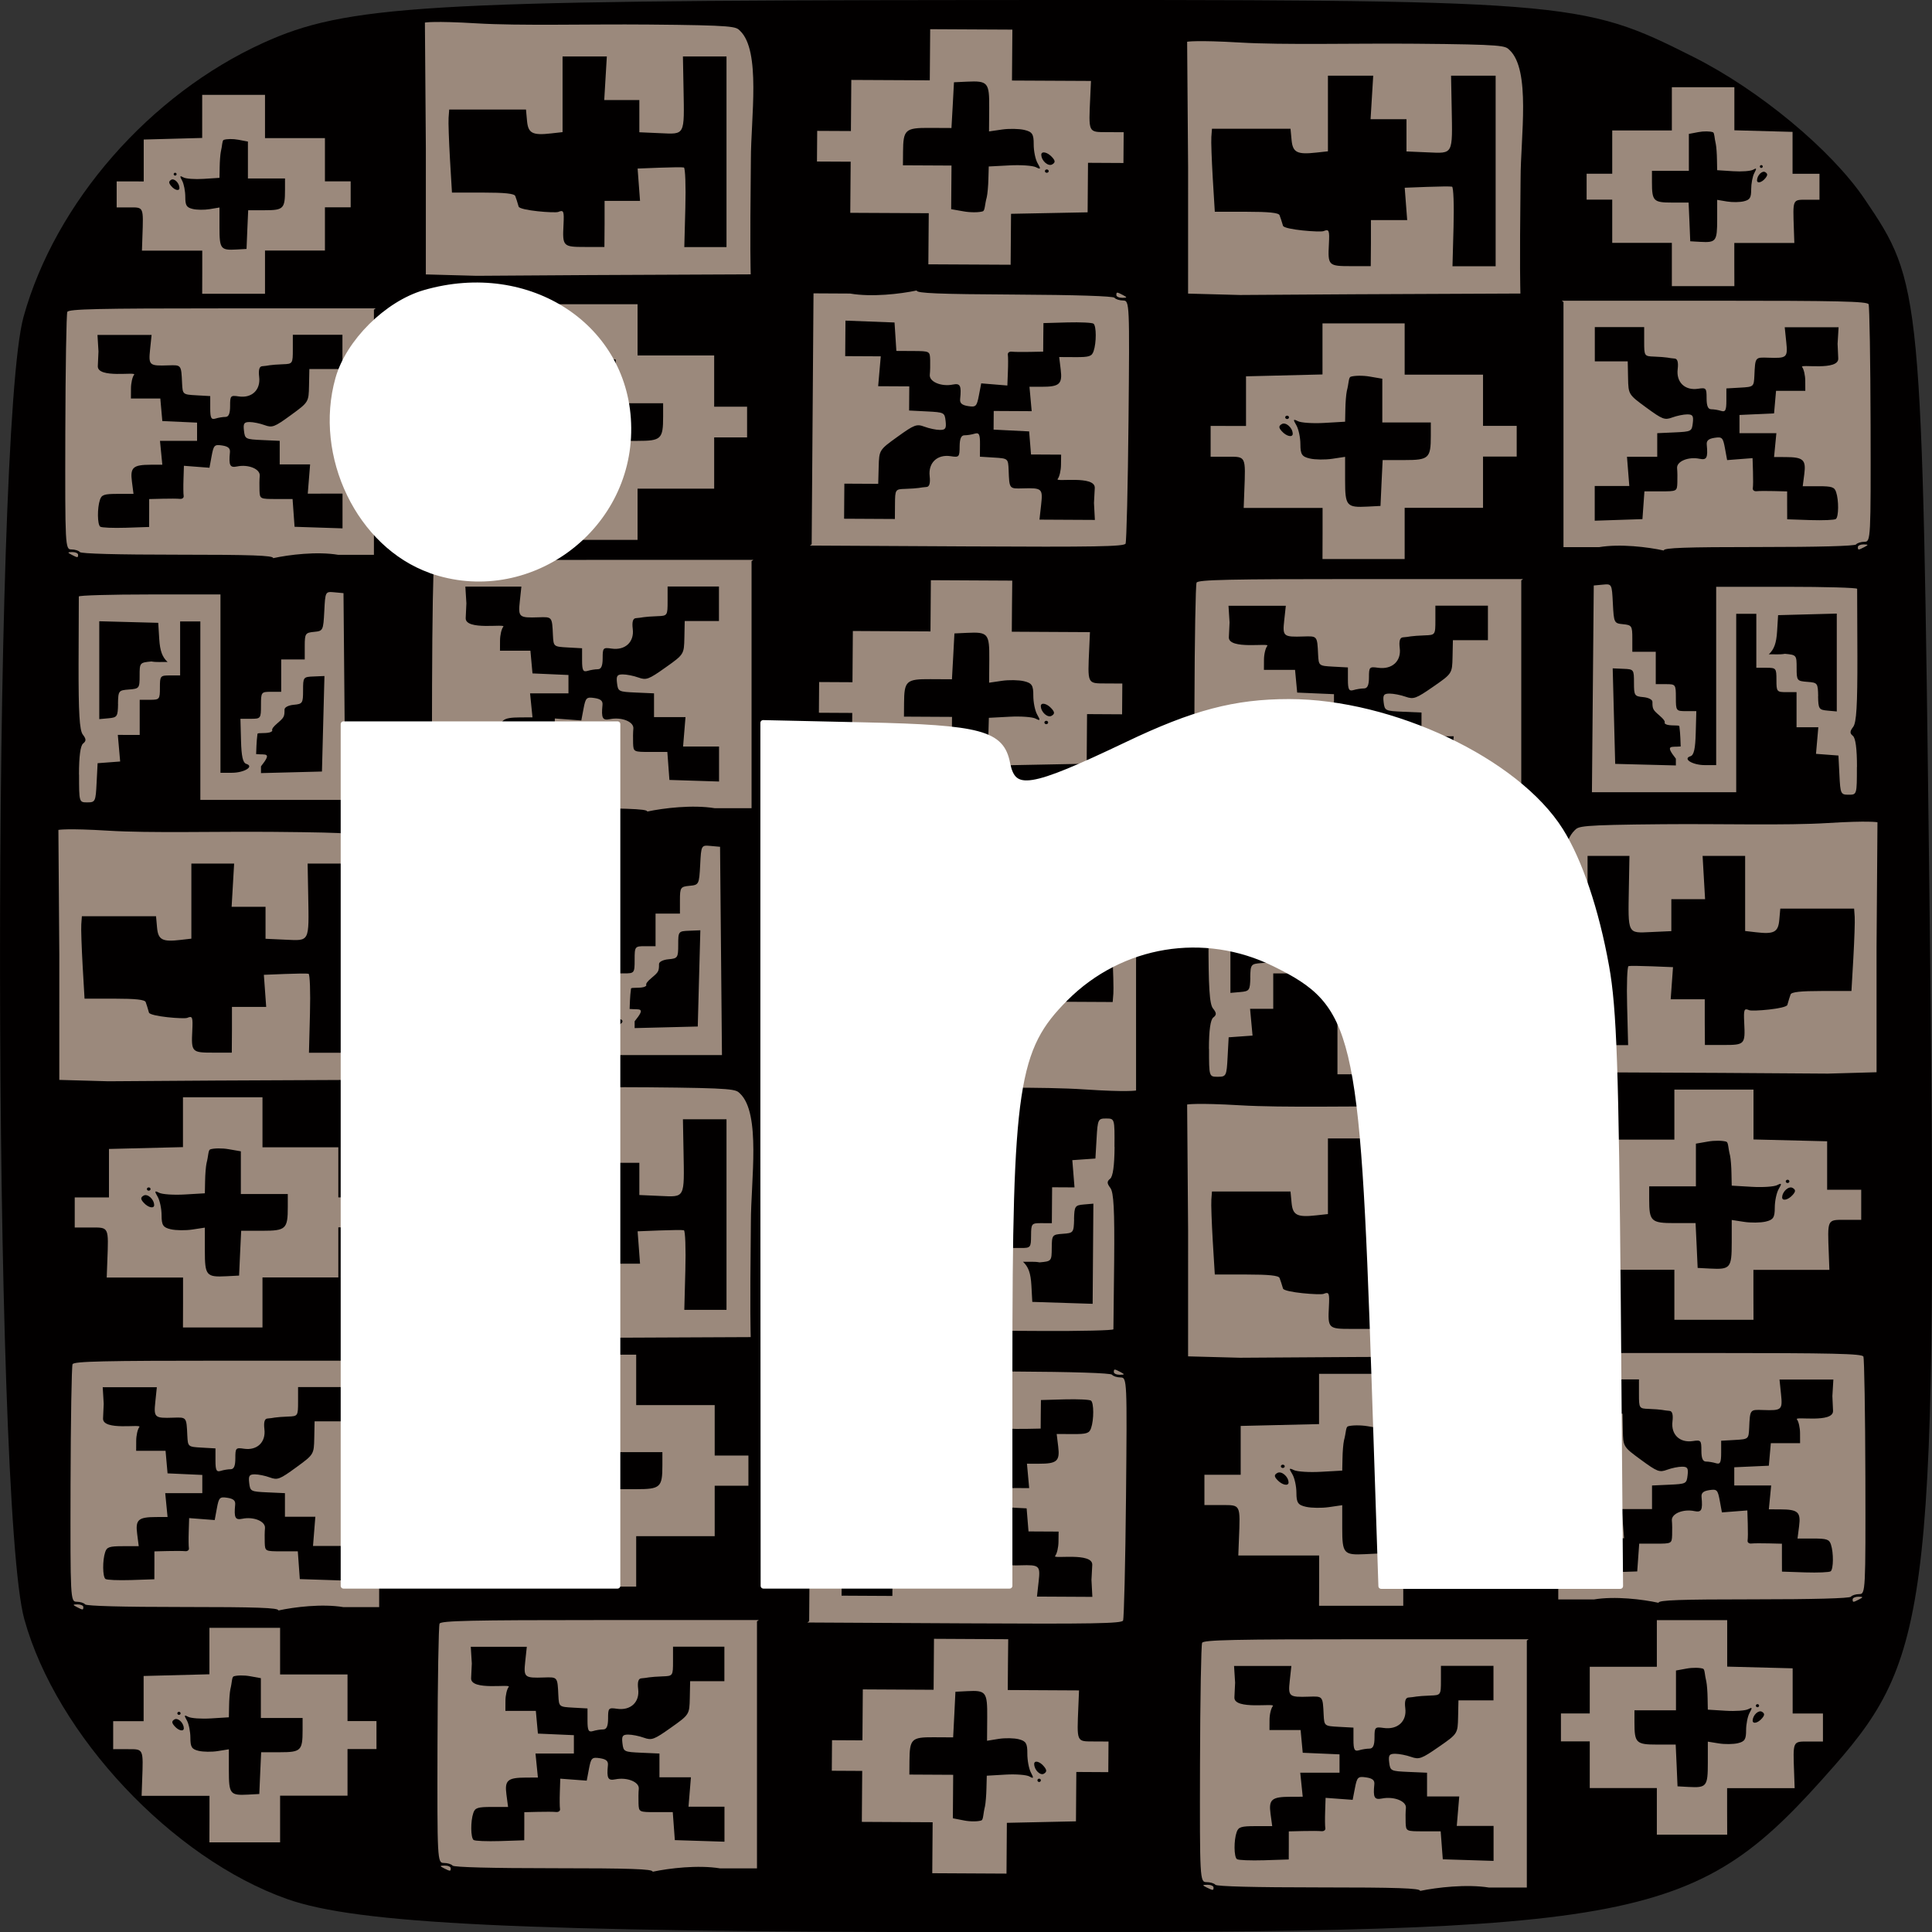 <?xml version="1.0" encoding="UTF-8" standalone="no"?>
<svg
   version="1.1"
   viewBox="-5 -10 31.526 31.529"
   id="svg2"
   width="31.526"
   height="31.529"
   xml:space="preserve"
   xmlns="http://www.w3.org/2000/svg"
   xmlns:svg="http://www.w3.org/2000/svg"><rect x="-5" y="-10" width="31.526" height="31.529" fill="#333333" stroke="none"/><defs
     id="defs2" /><g
     id="g504"
     transform="translate(-0.383,-0.279)"><path
       style="fill:#020000;fill-opacity:1;stroke-width:3.407"
       d="M 0.071,21.268 C -1.807,20.605 -3.695,18.595 -4.22,16.702 -4.741,14.827 -4.752,-2.683 -4.233,-4.55 c 0.519,-1.869 2.06,-3.63 3.913,-4.472 1.349,-0.613 2.629,-0.691 11.495,-0.698 9.882,-0.008 9.994,6.133e-4 11.835,0.925 1.078,0.541 2.253,1.516 2.798,2.32 0.934,1.379 0.94,1.444 1.057,11.184 0.139,11.644 0.039,12.572 -1.548,14.381 -2.272,2.588 -2.991,2.728 -13.973,2.718 C 3.898,21.802 1.216,21.673 0.071,21.268 Z"
       id="path465" /><g
       id="g473"
       transform="matrix(1.644,0,0,1.069,2.497,-0.83)"
       style="fill:#9b897c;fill-opacity:1"><g
         id="g466"
         transform="matrix(0.829,0,0,1,2.719,-13.663)"
         style="fill:#9b897c;fill-opacity:1"><path
           style="fill:#9b897c;fill-opacity:1;stroke-width:0.282"
           d="m -5.167,29.927 c -4.75e-4,-0.039 -0.256,-0.051 -1.145,-0.051 -0.721,0 -1.154,-0.015 -1.169,-0.04 -0.013,-0.022 -0.059,-0.04 -0.101,-0.04 -0.075,0 -0.076,-0.045 -0.073,-1.786 0.002,-0.983 0.013,-1.811 0.024,-1.84 0.016,-0.044 0.364,-0.054 1.856,-0.054 h 1.836 l -0.021,0.02 v 1.871 1.871 l -0.428,-1.5e-5 c -0.253,-0.054 -0.588,-0.002 -0.778,0.051 z m -1.484,-0.688 v -0.212 l 0.158,-0.005 c 0.087,-0.003 0.181,-0.002 0.21,0.002 0.028,0.004 0.049,-0.017 0.045,-0.046 -0.004,-0.029 -0.005,-0.144 -0.002,-0.256 l 0.005,-0.203 0.153,0.015 0.153,0.015 0.026,-0.18 c 0.024,-0.165 0.034,-0.178 0.126,-0.16 0.072,0.014 0.098,0.043 0.093,0.105 -0.015,0.2 -2.53e-4,0.238 0.086,0.215 0.136,-0.036 0.279,0.04 0.271,0.144 -0.004,0.05 -0.005,0.15 -0.003,0.222 0.004,0.13 0.006,0.131 0.2,0.131 h 0.196 l 0.012,0.212 0.012,0.212 0.287,0.012 0.287,0.012 v -0.265 -0.265 l -0.208,5.6e-5 -0.208,5.5e-5 0.014,-0.223 0.014,-0.223 h -0.182 -0.182 v -0.18 -0.18 l -0.208,-0.012 c -0.203,-0.012 -0.208,-0.015 -0.22,-0.144 -0.01,-0.109 0.001,-0.131 0.067,-0.131 0.044,0 0.125,0.021 0.18,0.047 0.092,0.043 0.118,0.03 0.314,-0.152 0.213,-0.198 0.214,-0.199 0.218,-0.451 l 0.004,-0.253 h 0.198 0.198 V 26.782 26.519 h -0.297 -0.297 v 0.222 c 0,0.219 -0.002,0.223 -0.119,0.228 -0.065,0.003 -0.136,0.01 -0.158,0.015 -0.022,0.006 -0.062,0.012 -0.09,0.015 -0.034,0.003 -0.046,0.056 -0.036,0.163 0.019,0.199 -0.088,0.328 -0.245,0.298 -0.098,-0.019 -0.103,-0.011 -0.103,0.146 0,0.117 -0.017,0.167 -0.056,0.167 -0.031,0 -0.084,0.011 -0.119,0.025 -0.051,0.02 -0.063,-0.008 -0.063,-0.159 v -0.184 l -0.165,-0.012 c -0.165,-0.012 -0.165,-0.013 -0.172,-0.184 -0.01,-0.284 -0.008,-0.28 -0.167,-0.273 -0.226,0.01 -0.236,-9.58e-4 -0.216,-0.244 l 0.018,-0.221 h -0.324 -0.324 l 0.012,0.253 -0.008,0.223 c -0.007,0.194 0.467,0.081 0.435,0.131 -0.021,0.033 -0.038,0.129 -0.038,0.212 l -6.15e-4,0.152 h 0.176 0.176 l 0.012,0.172 0.012,0.172 0.208,0.012 0.208,0.012 v 0.139 0.139 h -0.222 -0.222 l 0.014,0.182 0.014,0.182 -0.139,6.29e-4 c -0.212,9.58e-4 -0.247,0.041 -0.225,0.257 l 0.019,0.188 h -0.189 c -0.163,0 -0.193,0.013 -0.213,0.091 -0.033,0.125 -0.031,0.375 0.003,0.409 0.015,0.016 0.153,0.023 0.307,0.017 l 0.279,-0.012 z m -0.93,0.637 c -0.051,-0.034 -0.049,-0.039 0.01,-0.04 0.038,-3.44e-4 0.069,0.018 0.069,0.04 0,0.049 -0.004,0.049 -0.079,0 z"
           id="path466" /></g><g
         id="g468"
         transform="matrix(0.829,0,0,1,2.719,-21.663)"
         style="fill:#9b897c;fill-opacity:1"><path
           style="fill:#9b897c;fill-opacity:1;stroke-width:0.332"
           d="m -6.308,33.229 v -0.382 H -6.765 -7.222 l 0.007,-0.242 c 0.016,-0.538 0.022,-0.522 -0.195,-0.522 H -7.605 V 31.853 31.624 l 0.205,8.8e-5 0.205,8.8e-5 v -0.37 -0.37 l 0.443,-0.014 0.443,-0.014 V 30.475 30.095 h 0.476 0.476 v 0.382 0.382 h 0.454 0.454 v 0.382 0.382 h 0.195 0.195 v 0.229 0.229 h -0.195 -0.195 v 0.382 0.382 h -0.454 -0.454 v 0.382 0.382 h -0.476 -0.476 z m 0.683,-0.752 0.013,-0.344 h 0.253 c 0.282,0 0.305,-0.027 0.305,-0.361 v -0.2 h -0.281 -0.281 v -0.326 -0.326 l -0.145,-0.032 c -0.08,-0.018 -0.18,-0.016 -0.223,0.003 -0.024,0.017 -0.019,0.094 -0.043,0.212 -0.008,0.047 -0.016,0.17 -0.017,0.272 l -0.003,0.186 -0.241,0.018 c -0.133,0.01 -0.27,-0.002 -0.306,-0.026 -0.055,-0.036 -0.058,-0.026 -0.018,0.06 0.026,0.057 0.047,0.185 0.047,0.284 0,0.151 0.018,0.186 0.11,0.213 0.061,0.018 0.177,0.02 0.259,0.004 l 0.149,-0.029 v 0.349 c 0,0.384 0.017,0.409 0.259,0.393 l 0.151,-0.01 z m -1.029,-0.739 c -0.002,-0.088 -0.08,-0.176 -0.126,-0.142 -0.038,0.028 -0.038,0.054 4.58e-4,0.108 0.054,0.077 0.127,0.097 0.126,0.034 z m -0.043,-0.242 c 0,-0.014 -0.01,-0.025 -0.022,-0.025 -0.012,0 -0.022,0.011 -0.022,0.025 0,0.014 0.01,0.025 0.022,0.025 0.012,0 0.022,-0.011 0.022,-0.025 z"
           id="path467" /><path
           style="fill:#9b897c;fill-opacity:1;stroke-width:0.288"
           d="m -7.554,25.171 c 0,-0.28 0.017,-0.442 0.049,-0.475 0.039,-0.04 0.038,-0.069 -0.003,-0.137 -0.04,-0.065 -0.052,-0.33 -0.051,-1.082 0.001,-0.547 0.003,-1.009 0.003,-1.026 7.16e-4,-0.017 0.383,-0.031 0.849,-0.031 h 0.847 v 1.361 1.361 h 0.136 c 0.149,0 0.272,-0.097 0.173,-0.136 -0.041,-0.016 -0.058,-0.114 -0.063,-0.355 l -0.007,-0.333 h 0.123 c 0.12,0 0.123,-0.004 0.123,-0.206 0,-0.202 0.003,-0.206 0.121,-0.206 h 0.121 v -0.247 -0.247 h 0.141 0.141 v -0.204 c 0,-0.191 0.007,-0.204 0.111,-0.217 0.108,-0.013 0.111,-0.02 0.123,-0.315 0.012,-0.301 0.012,-0.302 0.121,-0.289 l 0.109,0.013 0.011,1.578 0.011,1.578 H -5.234 -6.101 V 24.193 22.832 h -0.121 -0.121 v 0.412 0.412 h -0.121 c -0.117,0 -0.121,0.007 -0.121,0.186 0,0.179 -0.004,0.186 -0.121,0.186 h -0.121 v 0.268 0.268 l -0.131,-2.6e-5 -0.131,-2.6e-5 0.014,0.203 0.014,0.203 -0.135,0.013 -0.135,0.013 -0.012,0.299 c -0.011,0.287 -0.016,0.299 -0.111,0.299 -0.099,0 -0.099,-0.001 -0.099,-0.425 z m 2.924,-0.778 0.015,-0.728 -0.128,0.007 c -0.126,0.006 -0.128,0.01 -0.128,0.213 0,0.194 -0.006,0.207 -0.111,0.219 -0.063,0.007 -0.111,0.038 -0.111,0.072 0,0.109 -0.005,0.121 -0.083,0.207 -0.113,0.123 -0.036,0.105 -0.078,0.134 -0.045,0.033 -0.163,0.007 -0.163,0.032 -0.013,0.118 -0.014,0.262 -0.016,0.308 0.112,0.015 0.196,-0.036 0.058,0.187 v 0.103 l 0.365,-0.012 0.365,-0.012 z m -2.457,-0.303 c 0.003,-0.201 0.007,-0.207 0.131,-0.219 0.124,-0.012 0.128,-0.019 0.128,-0.212 0,-0.197 0.002,-0.199 0.141,-0.216 0.063,0.015 0.129,0.005 0.194,0.008 -0.064,-0.076 -0.091,-0.169 -0.1,-0.351 l -0.012,-0.247 -0.353,-0.012 -0.353,-0.012 v 0.747 0.747 l 0.111,-0.013 c 0.104,-0.012 0.111,-0.026 0.114,-0.219 z"
           id="path468" /></g><g
         id="g470"
         transform="matrix(0.829,0,0,1,2.667,-29.726)"
         style="fill:#9b897c;fill-opacity:1"><path
           style="fill:#9b897c;fill-opacity:1;stroke-width:0.282"
           d="m -5.167,29.927 c -4.75e-4,-0.039 -0.256,-0.051 -1.145,-0.051 -0.721,0 -1.154,-0.015 -1.169,-0.04 -0.013,-0.022 -0.059,-0.04 -0.101,-0.04 -0.075,0 -0.076,-0.045 -0.073,-1.786 0.002,-0.983 0.013,-1.811 0.024,-1.84 0.016,-0.044 0.364,-0.054 1.856,-0.054 h 1.836 l -0.021,0.02 v 1.871 1.871 l -0.428,-1.5e-5 c -0.253,-0.054 -0.588,-0.002 -0.778,0.051 z m -1.484,-0.688 v -0.212 l 0.158,-0.005 c 0.087,-0.003 0.181,-0.002 0.21,0.002 0.028,0.004 0.049,-0.017 0.045,-0.046 -0.004,-0.029 -0.005,-0.144 -0.002,-0.256 l 0.005,-0.203 0.153,0.015 0.153,0.015 0.026,-0.18 c 0.024,-0.165 0.034,-0.178 0.126,-0.16 0.072,0.014 0.098,0.043 0.093,0.105 -0.015,0.2 -2.53e-4,0.238 0.086,0.215 0.136,-0.036 0.279,0.04 0.271,0.144 -0.004,0.05 -0.005,0.15 -0.003,0.222 0.004,0.13 0.006,0.131 0.2,0.131 h 0.196 l 0.012,0.212 0.012,0.212 0.287,0.012 0.287,0.012 v -0.265 -0.265 l -0.208,5.6e-5 -0.208,5.5e-5 0.014,-0.223 0.014,-0.223 h -0.182 -0.182 v -0.18 -0.18 l -0.208,-0.012 c -0.203,-0.012 -0.208,-0.015 -0.22,-0.144 -0.01,-0.109 0.001,-0.131 0.067,-0.131 0.044,0 0.125,0.021 0.18,0.047 0.092,0.043 0.118,0.03 0.314,-0.152 0.213,-0.198 0.214,-0.199 0.218,-0.451 l 0.004,-0.253 h 0.198 0.198 V 26.782 26.519 h -0.297 -0.297 v 0.222 c 0,0.219 -0.002,0.223 -0.119,0.228 -0.065,0.003 -0.136,0.01 -0.158,0.015 -0.022,0.006 -0.062,0.012 -0.09,0.015 -0.034,0.003 -0.046,0.056 -0.036,0.163 0.019,0.199 -0.088,0.328 -0.245,0.298 -0.098,-0.019 -0.103,-0.011 -0.103,0.146 0,0.117 -0.017,0.167 -0.056,0.167 -0.031,0 -0.084,0.011 -0.119,0.025 -0.051,0.02 -0.063,-0.008 -0.063,-0.159 v -0.184 l -0.165,-0.012 c -0.165,-0.012 -0.165,-0.013 -0.172,-0.184 -0.01,-0.284 -0.008,-0.28 -0.167,-0.273 -0.226,0.01 -0.236,-9.58e-4 -0.216,-0.244 l 0.018,-0.221 h -0.324 -0.324 l 0.012,0.253 -0.008,0.223 c -0.007,0.194 0.467,0.081 0.435,0.131 -0.021,0.033 -0.038,0.129 -0.038,0.212 l -6.15e-4,0.152 h 0.176 0.176 l 0.012,0.172 0.012,0.172 0.208,0.012 0.208,0.012 v 0.139 0.139 h -0.222 -0.222 l 0.014,0.182 0.014,0.182 -0.139,6.29e-4 c -0.212,9.58e-4 -0.247,0.041 -0.225,0.257 l 0.019,0.188 h -0.189 c -0.163,0 -0.193,0.013 -0.213,0.091 -0.033,0.125 -0.031,0.375 0.003,0.409 0.015,0.016 0.153,0.023 0.307,0.017 l 0.279,-0.012 z m -0.93,0.637 c -0.051,-0.034 -0.049,-0.039 0.01,-0.04 0.038,-3.44e-4 0.069,0.018 0.069,0.04 0,0.049 -0.004,0.049 -0.079,0 z"
           id="path469" /><path
           style="fill:#9b897c;fill-opacity:1;stroke-width:0.288"
           d="m -7.727,37.893 1.885e-4,-1.908 -0.011,-1.908 c 0,0 0.102,-0.027 0.599,0.012 0.497,0.039 1.284,0.01 1.985,0.018 1.01,0.011 1.01,0.031 1.06,0.094 0.244,0.303 0.126,1.318 0.126,1.952 -0.012,1.433 -0.003,1.627 -0.002,1.739 l -1.884,0.011 -1.287,0.011 m 1.481,-0.784 v -0.351 h 0.205 0.205 l -0.014,-0.245 -0.014,-0.245 0.253,-0.013 c 0.139,-0.007 0.266,-0.009 0.282,-0.003 0.016,0.005 0.024,0.279 0.017,0.608 l -0.012,0.598 h 0.244 0.244 v -1.444 -1.444 h -0.252 -0.252 l 0.007,0.485 c 0.01,0.719 0.02,0.694 -0.27,0.677 l -0.241,-0.014 v -0.244 -0.244 h -0.203 -0.203 l 0.015,-0.33 0.015,-0.33 h -0.256 -0.256 v 0.573 0.573 l -0.129,0.019 c -0.219,0.033 -0.269,-5.61e-4 -0.282,-0.19 l -0.012,-0.171 h -0.444 -0.444 l -0.007,0.124 c -0.004,0.068 0.004,0.351 0.016,0.629 l 0.023,0.505 h 0.358 c 0.252,0 0.363,0.015 0.374,0.052 0.009,0.028 0.026,0.101 0.039,0.16 0.013,0.06 0.421,0.102 0.459,0.081 0.062,-0.034 0.068,-0.013 0.06,0.195 -0.013,0.328 -0.006,0.336 0.25,0.336 h 0.223 z"
           id="path470" /></g><g
         id="g471"
         transform="matrix(0.655,0,0,0.864,1.812,-32.871)"
         style="fill:#9b897c;fill-opacity:1"><path
           style="fill:#9b897c;fill-opacity:1;stroke-width:0.332"
           d="m -6.308,33.229 v -0.382 H -6.765 -7.222 l 0.007,-0.242 c 0.016,-0.538 0.022,-0.522 -0.195,-0.522 H -7.605 V 31.853 31.624 l 0.205,8.8e-5 0.205,8.8e-5 v -0.37 -0.37 l 0.443,-0.014 0.443,-0.014 V 30.475 30.095 h 0.476 0.476 v 0.382 0.382 h 0.454 0.454 v 0.382 0.382 h 0.195 0.195 v 0.229 0.229 h -0.195 -0.195 v 0.382 0.382 h -0.454 -0.454 v 0.382 0.382 h -0.476 -0.476 z m 0.683,-0.752 0.013,-0.344 h 0.253 c 0.282,0 0.305,-0.027 0.305,-0.361 v -0.2 h -0.281 -0.281 v -0.326 -0.326 l -0.145,-0.032 c -0.08,-0.018 -0.18,-0.016 -0.223,0.003 -0.024,0.017 -0.019,0.094 -0.043,0.212 -0.008,0.047 -0.016,0.17 -0.017,0.272 l -0.003,0.186 -0.241,0.018 c -0.133,0.01 -0.27,-0.002 -0.306,-0.026 -0.055,-0.036 -0.058,-0.026 -0.018,0.06 0.026,0.057 0.047,0.185 0.047,0.284 0,0.151 0.018,0.186 0.11,0.213 0.061,0.018 0.177,0.02 0.259,0.004 l 0.149,-0.029 v 0.349 c 0,0.384 0.017,0.409 0.259,0.393 l 0.151,-0.01 z m -1.029,-0.739 c -0.002,-0.088 -0.08,-0.176 -0.126,-0.142 -0.038,0.028 -0.038,0.054 4.58e-4,0.108 0.054,0.077 0.127,0.097 0.126,0.034 z m -0.043,-0.242 c 0,-0.014 -0.01,-0.025 -0.022,-0.025 -0.012,0 -0.022,0.011 -0.022,0.025 0,0.014 0.01,0.025 0.022,0.025 0.012,0 0.022,-0.011 0.022,-0.025 z"
           id="path471" /></g><g
         id="g472"
         transform="matrix(0.737,0,0,0.932,2.401,-11.518)"
         style="fill:#9b897c;fill-opacity:1"><path
           style="fill:#9b897c;fill-opacity:1;stroke-width:0.332"
           d="m -6.308,33.229 v -0.382 H -6.765 -7.222 l 0.007,-0.242 c 0.016,-0.538 0.022,-0.522 -0.195,-0.522 H -7.605 V 31.853 31.624 l 0.205,8.8e-5 0.205,8.8e-5 v -0.37 -0.37 l 0.443,-0.014 0.443,-0.014 V 30.475 30.095 h 0.476 0.476 v 0.382 0.382 h 0.454 0.454 v 0.382 0.382 h 0.195 0.195 v 0.229 0.229 h -0.195 -0.195 v 0.382 0.382 h -0.454 -0.454 v 0.382 0.382 h -0.476 -0.476 z m 0.683,-0.752 0.013,-0.344 h 0.253 c 0.282,0 0.305,-0.027 0.305,-0.361 v -0.2 h -0.281 -0.281 v -0.326 -0.326 l -0.145,-0.032 c -0.08,-0.018 -0.18,-0.016 -0.223,0.003 -0.024,0.017 -0.019,0.094 -0.043,0.212 -0.008,0.047 -0.016,0.17 -0.017,0.272 l -0.003,0.186 -0.241,0.018 c -0.133,0.01 -0.27,-0.002 -0.306,-0.026 -0.055,-0.036 -0.058,-0.026 -0.018,0.06 0.026,0.057 0.047,0.185 0.047,0.284 0,0.151 0.018,0.186 0.11,0.213 0.061,0.018 0.177,0.02 0.259,0.004 l 0.149,-0.029 v 0.349 c 0,0.384 0.017,0.409 0.259,0.393 l 0.151,-0.01 z m -1.029,-0.739 c -0.002,-0.088 -0.08,-0.176 -0.126,-0.142 -0.038,0.028 -0.038,0.054 4.58e-4,0.108 0.054,0.077 0.127,0.097 0.126,0.034 z m -0.043,-0.242 c 0,-0.014 -0.01,-0.025 -0.022,-0.025 -0.012,0 -0.022,0.011 -0.022,0.025 0,0.014 0.01,0.025 0.022,0.025 0.012,0 0.022,-0.011 0.022,-0.025 z"
           id="path472" /></g></g><g
       id="g480"
       transform="matrix(-1.683,-0.009,0.008,-1.094,7.579,12.8)"
       style="fill:#9b897c;fill-opacity:1"><g
         id="g474"
         transform="matrix(0.829,0,0,1,2.719,-13.663)"
         style="fill:#9b897c;fill-opacity:1"><path
           style="fill:#9b897c;fill-opacity:1;stroke-width:0.282"
           d="m -5.167,29.927 c -4.75e-4,-0.039 -0.256,-0.051 -1.145,-0.051 -0.721,0 -1.154,-0.015 -1.169,-0.04 -0.013,-0.022 -0.059,-0.04 -0.101,-0.04 -0.075,0 -0.076,-0.045 -0.073,-1.786 0.002,-0.983 0.013,-1.811 0.024,-1.84 0.016,-0.044 0.364,-0.054 1.856,-0.054 h 1.836 l -0.021,0.02 v 1.871 1.871 l -0.428,-1.5e-5 c -0.253,-0.054 -0.588,-0.002 -0.778,0.051 z m -1.484,-0.688 v -0.212 l 0.158,-0.005 c 0.087,-0.003 0.181,-0.002 0.21,0.002 0.028,0.004 0.049,-0.017 0.045,-0.046 -0.004,-0.029 -0.005,-0.144 -0.002,-0.256 l 0.005,-0.203 0.153,0.015 0.153,0.015 0.026,-0.18 c 0.024,-0.165 0.034,-0.178 0.126,-0.16 0.072,0.014 0.098,0.043 0.093,0.105 -0.015,0.2 -2.53e-4,0.238 0.086,0.215 0.136,-0.036 0.279,0.04 0.271,0.144 -0.004,0.05 -0.005,0.15 -0.003,0.222 0.004,0.13 0.006,0.131 0.2,0.131 h 0.196 l 0.012,0.212 0.012,0.212 0.287,0.012 0.287,0.012 v -0.265 -0.265 l -0.208,5.6e-5 -0.208,5.5e-5 0.014,-0.223 0.014,-0.223 h -0.182 -0.182 v -0.18 -0.18 l -0.208,-0.012 c -0.203,-0.012 -0.208,-0.015 -0.22,-0.144 -0.01,-0.109 0.001,-0.131 0.067,-0.131 0.044,0 0.125,0.021 0.18,0.047 0.092,0.043 0.118,0.03 0.314,-0.152 0.213,-0.198 0.214,-0.199 0.218,-0.451 l 0.004,-0.253 h 0.198 0.198 V 26.782 26.519 h -0.297 -0.297 v 0.222 c 0,0.219 -0.002,0.223 -0.119,0.228 -0.065,0.003 -0.136,0.01 -0.158,0.015 -0.022,0.006 -0.062,0.012 -0.09,0.015 -0.034,0.003 -0.046,0.056 -0.036,0.163 0.019,0.199 -0.088,0.328 -0.245,0.298 -0.098,-0.019 -0.103,-0.011 -0.103,0.146 0,0.117 -0.017,0.167 -0.056,0.167 -0.031,0 -0.084,0.011 -0.119,0.025 -0.051,0.02 -0.063,-0.008 -0.063,-0.159 v -0.184 l -0.165,-0.012 c -0.165,-0.012 -0.165,-0.013 -0.172,-0.184 -0.01,-0.284 -0.008,-0.28 -0.167,-0.273 -0.226,0.01 -0.236,-9.58e-4 -0.216,-0.244 l 0.018,-0.221 h -0.324 -0.324 l 0.012,0.253 -0.008,0.223 c -0.007,0.194 0.467,0.081 0.435,0.131 -0.021,0.033 -0.038,0.129 -0.038,0.212 l -6.15e-4,0.152 h 0.176 0.176 l 0.012,0.172 0.012,0.172 0.208,0.012 0.208,0.012 v 0.139 0.139 h -0.222 -0.222 l 0.014,0.182 0.014,0.182 -0.139,6.29e-4 c -0.212,9.58e-4 -0.247,0.041 -0.225,0.257 l 0.019,0.188 h -0.189 c -0.163,0 -0.193,0.013 -0.213,0.091 -0.033,0.125 -0.031,0.375 0.003,0.409 0.015,0.016 0.153,0.023 0.307,0.017 l 0.279,-0.012 z m -0.93,0.637 c -0.051,-0.034 -0.049,-0.039 0.01,-0.04 0.038,-3.44e-4 0.069,0.018 0.069,0.04 0,0.049 -0.004,0.049 -0.079,0 z"
           id="path473" /></g><g
         id="g475"
         transform="matrix(0.829,0,0,1,2.719,-21.663)"
         style="fill:#9b897c;fill-opacity:1"><path
           style="fill:#9b897c;fill-opacity:1;stroke-width:0.332"
           d="m -6.308,33.229 v -0.382 H -6.765 -7.222 l 0.007,-0.242 c 0.016,-0.538 0.022,-0.522 -0.195,-0.522 H -7.605 V 31.853 31.624 l 0.205,8.8e-5 0.205,8.8e-5 v -0.37 -0.37 l 0.443,-0.014 0.443,-0.014 V 30.475 30.095 h 0.476 0.476 v 0.382 0.382 h 0.454 0.454 v 0.382 0.382 h 0.195 0.195 v 0.229 0.229 h -0.195 -0.195 v 0.382 0.382 h -0.454 -0.454 v 0.382 0.382 h -0.476 -0.476 z m 0.683,-0.752 0.013,-0.344 h 0.253 c 0.282,0 0.305,-0.027 0.305,-0.361 v -0.2 h -0.281 -0.281 v -0.326 -0.326 l -0.145,-0.032 c -0.08,-0.018 -0.18,-0.016 -0.223,0.003 -0.024,0.017 -0.019,0.094 -0.043,0.212 -0.008,0.047 -0.016,0.17 -0.017,0.272 l -0.003,0.186 -0.241,0.018 c -0.133,0.01 -0.27,-0.002 -0.306,-0.026 -0.055,-0.036 -0.058,-0.026 -0.018,0.06 0.026,0.057 0.047,0.185 0.047,0.284 0,0.151 0.018,0.186 0.11,0.213 0.061,0.018 0.177,0.02 0.259,0.004 l 0.149,-0.029 v 0.349 c 0,0.384 0.017,0.409 0.259,0.393 l 0.151,-0.01 z m -1.029,-0.739 c -0.002,-0.088 -0.08,-0.176 -0.126,-0.142 -0.038,0.028 -0.038,0.054 4.58e-4,0.108 0.054,0.077 0.127,0.097 0.126,0.034 z m -0.043,-0.242 c 0,-0.014 -0.01,-0.025 -0.022,-0.025 -0.012,0 -0.022,0.011 -0.022,0.025 0,0.014 0.01,0.025 0.022,0.025 0.012,0 0.022,-0.011 0.022,-0.025 z"
           id="path474" /><path
           style="fill:#9b897c;fill-opacity:1;stroke-width:0.288"
           d="m -7.554,25.171 c 0,-0.28 0.017,-0.442 0.049,-0.475 0.039,-0.04 0.038,-0.069 -0.003,-0.137 -0.04,-0.065 -0.052,-0.33 -0.051,-1.082 0.001,-0.547 0.003,-1.009 0.003,-1.026 7.16e-4,-0.017 0.383,-0.031 0.849,-0.031 h 0.847 v 1.361 1.361 h 0.136 c 0.149,0 0.272,-0.097 0.173,-0.136 -0.041,-0.016 -0.058,-0.114 -0.063,-0.355 l -0.007,-0.333 h 0.123 c 0.12,0 0.123,-0.004 0.123,-0.206 0,-0.202 0.003,-0.206 0.121,-0.206 h 0.121 v -0.247 -0.247 h 0.141 0.141 v -0.204 c 0,-0.191 0.007,-0.204 0.111,-0.217 0.108,-0.013 0.111,-0.02 0.123,-0.315 0.012,-0.301 0.012,-0.302 0.121,-0.289 l 0.109,0.013 0.011,1.578 0.011,1.578 H -5.234 -6.101 V 24.193 22.832 h -0.121 -0.121 v 0.412 0.412 h -0.121 c -0.117,0 -0.121,0.007 -0.121,0.186 0,0.179 -0.004,0.186 -0.121,0.186 h -0.121 v 0.268 0.268 l -0.131,-2.6e-5 -0.131,-2.6e-5 0.014,0.203 0.014,0.203 -0.135,0.013 -0.135,0.013 -0.012,0.299 c -0.011,0.287 -0.016,0.299 -0.111,0.299 -0.099,0 -0.099,-0.001 -0.099,-0.425 z m 2.924,-0.778 0.015,-0.728 -0.128,0.007 c -0.126,0.006 -0.128,0.01 -0.128,0.213 0,0.194 -0.006,0.207 -0.111,0.219 -0.063,0.007 -0.111,0.038 -0.111,0.072 0,0.109 -0.005,0.121 -0.083,0.207 -0.113,0.123 -0.036,0.105 -0.078,0.134 -0.045,0.033 -0.163,0.007 -0.163,0.032 -0.013,0.118 -0.014,0.262 -0.016,0.308 0.112,0.015 0.196,-0.036 0.058,0.187 v 0.103 l 0.365,-0.012 0.365,-0.012 z m -2.457,-0.303 c 0.003,-0.201 0.007,-0.207 0.131,-0.219 0.124,-0.012 0.128,-0.019 0.128,-0.212 0,-0.197 0.002,-0.199 0.141,-0.216 0.063,0.015 0.129,0.005 0.194,0.008 -0.064,-0.076 -0.091,-0.169 -0.1,-0.351 l -0.012,-0.247 -0.353,-0.012 -0.353,-0.012 v 0.747 0.747 l 0.111,-0.013 c 0.104,-0.012 0.111,-0.026 0.114,-0.219 z"
           id="path475" /></g><g
         id="g477"
         transform="matrix(0.829,0,0,1,2.667,-29.726)"
         style="fill:#9b897c;fill-opacity:1"><path
           style="fill:#9b897c;fill-opacity:1;stroke-width:0.282"
           d="m -5.167,29.927 c -4.75e-4,-0.039 -0.256,-0.051 -1.145,-0.051 -0.721,0 -1.154,-0.015 -1.169,-0.04 -0.013,-0.022 -0.059,-0.04 -0.101,-0.04 -0.075,0 -0.076,-0.045 -0.073,-1.786 0.002,-0.983 0.013,-1.811 0.024,-1.84 0.016,-0.044 0.364,-0.054 1.856,-0.054 h 1.836 l -0.021,0.02 v 1.871 1.871 l -0.428,-1.5e-5 c -0.253,-0.054 -0.588,-0.002 -0.778,0.051 z m -1.484,-0.688 v -0.212 l 0.158,-0.005 c 0.087,-0.003 0.181,-0.002 0.21,0.002 0.028,0.004 0.049,-0.017 0.045,-0.046 -0.004,-0.029 -0.005,-0.144 -0.002,-0.256 l 0.005,-0.203 0.153,0.015 0.153,0.015 0.026,-0.18 c 0.024,-0.165 0.034,-0.178 0.126,-0.16 0.072,0.014 0.098,0.043 0.093,0.105 -0.015,0.2 -2.53e-4,0.238 0.086,0.215 0.136,-0.036 0.279,0.04 0.271,0.144 -0.004,0.05 -0.005,0.15 -0.003,0.222 0.004,0.13 0.006,0.131 0.2,0.131 h 0.196 l 0.012,0.212 0.012,0.212 0.287,0.012 0.287,0.012 v -0.265 -0.265 l -0.208,5.6e-5 -0.208,5.5e-5 0.014,-0.223 0.014,-0.223 h -0.182 -0.182 v -0.18 -0.18 l -0.208,-0.012 c -0.203,-0.012 -0.208,-0.015 -0.22,-0.144 -0.01,-0.109 0.001,-0.131 0.067,-0.131 0.044,0 0.125,0.021 0.18,0.047 0.092,0.043 0.118,0.03 0.314,-0.152 0.213,-0.198 0.214,-0.199 0.218,-0.451 l 0.004,-0.253 h 0.198 0.198 V 26.782 26.519 h -0.297 -0.297 v 0.222 c 0,0.219 -0.002,0.223 -0.119,0.228 -0.065,0.003 -0.136,0.01 -0.158,0.015 -0.022,0.006 -0.062,0.012 -0.09,0.015 -0.034,0.003 -0.046,0.056 -0.036,0.163 0.019,0.199 -0.088,0.328 -0.245,0.298 -0.098,-0.019 -0.103,-0.011 -0.103,0.146 0,0.117 -0.017,0.167 -0.056,0.167 -0.031,0 -0.084,0.011 -0.119,0.025 -0.051,0.02 -0.063,-0.008 -0.063,-0.159 v -0.184 l -0.165,-0.012 c -0.165,-0.012 -0.165,-0.013 -0.172,-0.184 -0.01,-0.284 -0.008,-0.28 -0.167,-0.273 -0.226,0.01 -0.236,-9.58e-4 -0.216,-0.244 l 0.018,-0.221 h -0.324 -0.324 l 0.012,0.253 -0.008,0.223 c -0.007,0.194 0.467,0.081 0.435,0.131 -0.021,0.033 -0.038,0.129 -0.038,0.212 l -6.15e-4,0.152 h 0.176 0.176 l 0.012,0.172 0.012,0.172 0.208,0.012 0.208,0.012 v 0.139 0.139 h -0.222 -0.222 l 0.014,0.182 0.014,0.182 -0.139,6.29e-4 c -0.212,9.58e-4 -0.247,0.041 -0.225,0.257 l 0.019,0.188 h -0.189 c -0.163,0 -0.193,0.013 -0.213,0.091 -0.033,0.125 -0.031,0.375 0.003,0.409 0.015,0.016 0.153,0.023 0.307,0.017 l 0.279,-0.012 z m -0.93,0.637 c -0.051,-0.034 -0.049,-0.039 0.01,-0.04 0.038,-3.44e-4 0.069,0.018 0.069,0.04 0,0.049 -0.004,0.049 -0.079,0 z"
           id="path476" /><path
           style="fill:#9b897c;fill-opacity:1;stroke-width:0.288"
           d="m -7.727,37.893 1.885e-4,-1.908 -0.011,-1.908 c 0,0 0.102,-0.027 0.599,0.012 0.497,0.039 1.284,0.01 1.985,0.018 1.01,0.011 1.01,0.031 1.06,0.094 0.244,0.303 0.126,1.318 0.126,1.952 -0.012,1.433 -0.003,1.627 -0.002,1.739 l -1.884,0.011 -1.287,0.011 m 1.481,-0.784 v -0.351 h 0.205 0.205 l -0.014,-0.245 -0.014,-0.245 0.253,-0.013 c 0.139,-0.007 0.266,-0.009 0.282,-0.003 0.016,0.005 0.024,0.279 0.017,0.608 l -0.012,0.598 h 0.244 0.244 v -1.444 -1.444 h -0.252 -0.252 l 0.007,0.485 c 0.01,0.719 0.02,0.694 -0.27,0.677 l -0.241,-0.014 v -0.244 -0.244 h -0.203 -0.203 l 0.015,-0.33 0.015,-0.33 h -0.256 -0.256 v 0.573 0.573 l -0.129,0.019 c -0.219,0.033 -0.269,-5.61e-4 -0.282,-0.19 l -0.012,-0.171 h -0.444 -0.444 l -0.007,0.124 c -0.004,0.068 0.004,0.351 0.016,0.629 l 0.023,0.505 h 0.358 c 0.252,0 0.363,0.015 0.374,0.052 0.009,0.028 0.026,0.101 0.039,0.16 0.013,0.06 0.421,0.102 0.459,0.081 0.062,-0.034 0.068,-0.013 0.06,0.195 -0.013,0.328 -0.006,0.336 0.25,0.336 h 0.223 z"
           id="path477" /></g><g
         id="g478"
         transform="matrix(0.756,-1.521769e-5,-1.1417605e-5,0.995,2.223,-37.284)"
         style="fill:#9b897c;fill-opacity:1"><path
           style="fill:#9b897c;fill-opacity:1;stroke-width:0.332"
           d="m -6.308,33.229 v -0.382 H -6.765 -7.222 l 0.007,-0.242 c 0.016,-0.538 0.022,-0.522 -0.195,-0.522 H -7.605 V 31.853 31.624 l 0.205,8.8e-5 0.205,8.8e-5 v -0.37 -0.37 l 0.443,-0.014 0.443,-0.014 V 30.475 30.095 h 0.476 0.476 v 0.382 0.382 h 0.454 0.454 v 0.382 0.382 h 0.195 0.195 v 0.229 0.229 h -0.195 -0.195 v 0.382 0.382 h -0.454 -0.454 v 0.382 0.382 h -0.476 -0.476 z m 0.683,-0.752 0.013,-0.344 h 0.253 c 0.282,0 0.305,-0.027 0.305,-0.361 v -0.2 h -0.281 -0.281 v -0.326 -0.326 l -0.145,-0.032 c -0.08,-0.018 -0.18,-0.016 -0.223,0.003 -0.024,0.017 -0.019,0.094 -0.043,0.212 -0.008,0.047 -0.016,0.17 -0.017,0.272 l -0.003,0.186 -0.241,0.018 c -0.133,0.01 -0.27,-0.002 -0.306,-0.026 -0.055,-0.036 -0.058,-0.026 -0.018,0.06 0.026,0.057 0.047,0.185 0.047,0.284 0,0.151 0.018,0.186 0.11,0.213 0.061,0.018 0.177,0.02 0.259,0.004 l 0.149,-0.029 v 0.349 c 0,0.384 0.017,0.409 0.259,0.393 l 0.151,-0.01 z m -1.029,-0.739 c -0.002,-0.088 -0.08,-0.176 -0.126,-0.142 -0.038,0.028 -0.038,0.054 4.58e-4,0.108 0.054,0.077 0.127,0.097 0.126,0.034 z m -0.043,-0.242 c 0,-0.014 -0.01,-0.025 -0.022,-0.025 -0.012,0 -0.022,0.011 -0.022,0.025 0,0.014 0.01,0.025 0.022,0.025 0.012,0 0.022,-0.011 0.022,-0.025 z"
           id="path478" /></g><g
         id="g479"
         transform="matrix(0.838,-3.9872333e-4,-2.8673772e-4,0.998,2.821,-13.813)"
         style="fill:#9b897c;fill-opacity:1"><path
           style="fill:#9b897c;fill-opacity:1;stroke-width:0.332"
           d="m -6.306,33.664 v -0.382 h -0.457 -0.457 l 0.007,-0.242 c 0.016,-0.538 0.022,-0.522 -0.195,-0.522 H -7.603 V 32.288 32.058 l 0.205,8.8e-5 0.205,8.8e-5 v -0.37 -0.37 l 0.443,-0.014 0.443,-0.014 V 30.91 30.529 h 0.476 0.476 v 0.382 0.382 h 0.454 0.454 v 0.382 0.382 h 0.195 0.195 v 0.229 0.229 h -0.195 -0.195 v 0.382 0.382 h -0.454 -0.454 v 0.382 0.382 H -5.83 -6.306 Z m 0.683,-0.752 0.013,-0.344 h 0.253 c 0.282,0 0.305,-0.027 0.305,-0.361 v -0.2 h -0.281 -0.281 v -0.326 -0.326 l -0.145,-0.032 c -0.08,-0.018 -0.18,-0.016 -0.223,0.003 -0.024,0.017 -0.019,0.094 -0.043,0.212 -0.008,0.047 -0.016,0.17 -0.017,0.272 l -0.003,0.186 -0.241,0.018 c -0.133,0.01 -0.27,-0.002 -0.306,-0.026 -0.055,-0.036 -0.058,-0.026 -0.018,0.06 0.026,0.057 0.047,0.185 0.047,0.284 0,0.151 0.018,0.186 0.11,0.213 0.061,0.018 0.177,0.02 0.259,0.004 l 0.149,-0.029 v 0.349 c 0,0.384 0.017,0.409 0.259,0.393 l 0.151,-0.01 z m -1.029,-0.739 c -0.002,-0.088 -0.08,-0.176 -0.126,-0.142 -0.038,0.028 -0.038,0.054 4.58e-4,0.108 0.054,0.077 0.127,0.097 0.126,0.034 z m -0.043,-0.242 c 0,-0.014 -0.01,-0.025 -0.022,-0.025 -0.012,0 -0.022,0.011 -0.022,0.025 0,0.014 0.01,0.025 0.022,0.025 0.012,0 0.022,-0.011 0.022,-0.025 z"
           id="path479" /></g></g><g
       id="g487"
       transform="matrix(1.741,0,0,1.077,21.279,3.616)"
       style="fill:#9b897c;fill-opacity:1"><g
         id="g481"
         transform="matrix(0.829,0,0,1,2.719,-13.663)"
         style="fill:#9b897c;fill-opacity:1"><path
           style="fill:#9b897c;fill-opacity:1;stroke-width:0.282"
           d="m -5.167,29.927 c -4.75e-4,-0.039 -0.256,-0.051 -1.145,-0.051 -0.721,0 -1.154,-0.015 -1.169,-0.04 -0.013,-0.022 -0.059,-0.04 -0.101,-0.04 -0.075,0 -0.076,-0.045 -0.073,-1.786 0.002,-0.983 0.013,-1.811 0.024,-1.84 0.016,-0.044 0.364,-0.054 1.856,-0.054 h 1.836 l -0.021,0.02 v 1.871 1.871 l -0.428,-1.5e-5 c -0.253,-0.054 -0.588,-0.002 -0.778,0.051 z m -1.484,-0.688 v -0.212 l 0.158,-0.005 c 0.087,-0.003 0.181,-0.002 0.21,0.002 0.028,0.004 0.049,-0.017 0.045,-0.046 -0.004,-0.029 -0.005,-0.144 -0.002,-0.256 l 0.005,-0.203 0.153,0.015 0.153,0.015 0.026,-0.18 c 0.024,-0.165 0.034,-0.178 0.126,-0.16 0.072,0.014 0.098,0.043 0.093,0.105 -0.015,0.2 -2.53e-4,0.238 0.086,0.215 0.136,-0.036 0.279,0.04 0.271,0.144 -0.004,0.05 -0.005,0.15 -0.003,0.222 0.004,0.13 0.006,0.131 0.2,0.131 h 0.196 l 0.012,0.212 0.012,0.212 0.287,0.012 0.287,0.012 v -0.265 -0.265 l -0.208,5.6e-5 -0.208,5.5e-5 0.014,-0.223 0.014,-0.223 h -0.182 -0.182 v -0.18 -0.18 l -0.208,-0.012 c -0.203,-0.012 -0.208,-0.015 -0.22,-0.144 -0.01,-0.109 0.001,-0.131 0.067,-0.131 0.044,0 0.125,0.021 0.18,0.047 0.092,0.043 0.118,0.03 0.314,-0.152 0.213,-0.198 0.214,-0.199 0.218,-0.451 l 0.004,-0.253 h 0.198 0.198 V 26.782 26.519 h -0.297 -0.297 v 0.222 c 0,0.219 -0.002,0.223 -0.119,0.228 -0.065,0.003 -0.136,0.01 -0.158,0.015 -0.022,0.006 -0.062,0.012 -0.09,0.015 -0.034,0.003 -0.046,0.056 -0.036,0.163 0.019,0.199 -0.088,0.328 -0.245,0.298 -0.098,-0.019 -0.103,-0.011 -0.103,0.146 0,0.117 -0.017,0.167 -0.056,0.167 -0.031,0 -0.084,0.011 -0.119,0.025 -0.051,0.02 -0.063,-0.008 -0.063,-0.159 v -0.184 l -0.165,-0.012 c -0.165,-0.012 -0.165,-0.013 -0.172,-0.184 -0.01,-0.284 -0.008,-0.28 -0.167,-0.273 -0.226,0.01 -0.236,-9.58e-4 -0.216,-0.244 l 0.018,-0.221 h -0.324 -0.324 l 0.012,0.253 -0.008,0.223 c -0.007,0.194 0.467,0.081 0.435,0.131 -0.021,0.033 -0.038,0.129 -0.038,0.212 l -6.15e-4,0.152 h 0.176 0.176 l 0.012,0.172 0.012,0.172 0.208,0.012 0.208,0.012 v 0.139 0.139 h -0.222 -0.222 l 0.014,0.182 0.014,0.182 -0.139,6.29e-4 c -0.212,9.58e-4 -0.247,0.041 -0.225,0.257 l 0.019,0.188 h -0.189 c -0.163,0 -0.193,0.013 -0.213,0.091 -0.033,0.125 -0.031,0.375 0.003,0.409 0.015,0.016 0.153,0.023 0.307,0.017 l 0.279,-0.012 z m -0.93,0.637 c -0.051,-0.034 -0.049,-0.039 0.01,-0.04 0.038,-3.44e-4 0.069,0.018 0.069,0.04 0,0.049 -0.004,0.049 -0.079,0 z"
           id="path480" /></g><g
         id="g482"
         transform="matrix(0.829,0,0,1,2.719,-21.663)"
         style="fill:#9b897c;fill-opacity:1"><path
           style="fill:#9b897c;fill-opacity:1;stroke-width:0.332"
           d="m -6.308,33.229 v -0.382 H -6.765 -7.222 l 0.007,-0.242 c 0.016,-0.538 0.022,-0.522 -0.195,-0.522 H -7.605 V 31.853 31.624 l 0.205,8.8e-5 0.205,8.8e-5 v -0.37 -0.37 l 0.443,-0.014 0.443,-0.014 V 30.475 30.095 h 0.476 0.476 v 0.382 0.382 h 0.454 0.454 v 0.382 0.382 h 0.195 0.195 v 0.229 0.229 h -0.195 -0.195 v 0.382 0.382 h -0.454 -0.454 v 0.382 0.382 h -0.476 -0.476 z m 0.683,-0.752 0.013,-0.344 h 0.253 c 0.282,0 0.305,-0.027 0.305,-0.361 v -0.2 h -0.281 -0.281 v -0.326 -0.326 l -0.145,-0.032 c -0.08,-0.018 -0.18,-0.016 -0.223,0.003 -0.024,0.017 -0.019,0.094 -0.043,0.212 -0.008,0.047 -0.016,0.17 -0.017,0.272 l -0.003,0.186 -0.241,0.018 c -0.133,0.01 -0.27,-0.002 -0.306,-0.026 -0.055,-0.036 -0.058,-0.026 -0.018,0.06 0.026,0.057 0.047,0.185 0.047,0.284 0,0.151 0.018,0.186 0.11,0.213 0.061,0.018 0.177,0.02 0.259,0.004 l 0.149,-0.029 v 0.349 c 0,0.384 0.017,0.409 0.259,0.393 l 0.151,-0.01 z m -1.029,-0.739 c -0.002,-0.088 -0.08,-0.176 -0.126,-0.142 -0.038,0.028 -0.038,0.054 4.58e-4,0.108 0.054,0.077 0.127,0.097 0.126,0.034 z m -0.043,-0.242 c 0,-0.014 -0.01,-0.025 -0.022,-0.025 -0.012,0 -0.022,0.011 -0.022,0.025 0,0.014 0.01,0.025 0.022,0.025 0.012,0 0.022,-0.011 0.022,-0.025 z"
           id="path481" /><path
           style="fill:#9b897c;fill-opacity:1;stroke-width:0.288"
           d="m -7.554,25.171 c 0,-0.28 0.017,-0.442 0.049,-0.475 0.039,-0.04 0.038,-0.069 -0.003,-0.137 -0.04,-0.065 -0.052,-0.33 -0.051,-1.082 0.001,-0.547 0.003,-1.009 0.003,-1.026 7.16e-4,-0.017 0.383,-0.031 0.849,-0.031 h 0.847 v 1.361 1.361 h 0.136 c 0.149,0 0.272,-0.097 0.173,-0.136 -0.041,-0.016 -0.058,-0.114 -0.063,-0.355 l -0.007,-0.333 h 0.123 c 0.12,0 0.123,-0.004 0.123,-0.206 0,-0.202 0.003,-0.206 0.121,-0.206 h 0.121 v -0.247 -0.247 h 0.141 0.141 v -0.204 c 0,-0.191 0.007,-0.204 0.111,-0.217 0.108,-0.013 0.111,-0.02 0.123,-0.315 0.012,-0.301 0.012,-0.302 0.121,-0.289 l 0.109,0.013 0.011,1.578 0.011,1.578 H -5.234 -6.101 V 24.193 22.832 h -0.121 -0.121 v 0.412 0.412 h -0.121 c -0.117,0 -0.121,0.007 -0.121,0.186 0,0.179 -0.004,0.186 -0.121,0.186 h -0.121 v 0.268 0.268 l -0.131,-2.6e-5 -0.131,-2.6e-5 0.014,0.203 0.014,0.203 -0.135,0.013 -0.135,0.013 -0.012,0.299 c -0.011,0.287 -0.016,0.299 -0.111,0.299 -0.099,0 -0.099,-0.001 -0.099,-0.425 z m 2.924,-0.778 0.015,-0.728 -0.128,0.007 c -0.126,0.006 -0.128,0.01 -0.128,0.213 0,0.194 -0.006,0.207 -0.111,0.219 -0.063,0.007 -0.111,0.038 -0.111,0.072 0,0.109 -0.005,0.121 -0.083,0.207 -0.113,0.123 -0.036,0.105 -0.078,0.134 -0.045,0.033 -0.163,0.007 -0.163,0.032 -0.013,0.118 -0.014,0.262 -0.016,0.308 0.112,0.015 0.196,-0.036 0.058,0.187 v 0.103 l 0.365,-0.012 0.365,-0.012 z m -2.457,-0.303 c 0.003,-0.201 0.007,-0.207 0.131,-0.219 0.124,-0.012 0.128,-0.019 0.128,-0.212 0,-0.197 0.002,-0.199 0.141,-0.216 0.063,0.015 0.129,0.005 0.194,0.008 -0.064,-0.076 -0.091,-0.169 -0.1,-0.351 l -0.012,-0.247 -0.353,-0.012 -0.353,-0.012 v 0.747 0.747 l 0.111,-0.013 c 0.104,-0.012 0.111,-0.026 0.114,-0.219 z"
           id="path482" /></g><g
         id="g485"
         transform="matrix(0.829,0,0,1,2.667,-29.726)"
         style="fill:#9b897c;fill-opacity:1"><path
           style="fill:#9b897c;fill-opacity:1;stroke-width:0.282"
           d="m -5.167,29.927 c -4.75e-4,-0.039 -0.256,-0.051 -1.145,-0.051 -0.721,0 -1.154,-0.015 -1.169,-0.04 -0.013,-0.022 -0.059,-0.04 -0.101,-0.04 -0.075,0 -0.076,-0.045 -0.073,-1.786 0.002,-0.983 0.013,-1.811 0.024,-1.84 0.016,-0.044 0.364,-0.054 1.856,-0.054 h 1.836 l -0.021,0.02 v 1.871 1.871 l -0.428,-1.5e-5 c -0.253,-0.054 -0.588,-0.002 -0.778,0.051 z m -1.484,-0.688 v -0.212 l 0.158,-0.005 c 0.087,-0.003 0.181,-0.002 0.21,0.002 0.028,0.004 0.049,-0.017 0.045,-0.046 -0.004,-0.029 -0.005,-0.144 -0.002,-0.256 l 0.005,-0.203 0.153,0.015 0.153,0.015 0.026,-0.18 c 0.024,-0.165 0.034,-0.178 0.126,-0.16 0.072,0.014 0.098,0.043 0.093,0.105 -0.015,0.2 -2.53e-4,0.238 0.086,0.215 0.136,-0.036 0.279,0.04 0.271,0.144 -0.004,0.05 -0.005,0.15 -0.003,0.222 0.004,0.13 0.006,0.131 0.2,0.131 h 0.196 l 0.012,0.212 0.012,0.212 0.287,0.012 0.287,0.012 v -0.265 -0.265 l -0.208,5.6e-5 -0.208,5.5e-5 0.014,-0.223 0.014,-0.223 h -0.182 -0.182 v -0.18 -0.18 l -0.208,-0.012 c -0.203,-0.012 -0.208,-0.015 -0.22,-0.144 -0.01,-0.109 0.001,-0.131 0.067,-0.131 0.044,0 0.125,0.021 0.18,0.047 0.092,0.043 0.118,0.03 0.314,-0.152 0.213,-0.198 0.214,-0.199 0.218,-0.451 l 0.004,-0.253 h 0.198 0.198 V 26.782 26.519 h -0.297 -0.297 v 0.222 c 0,0.219 -0.002,0.223 -0.119,0.228 -0.065,0.003 -0.136,0.01 -0.158,0.015 -0.022,0.006 -0.062,0.012 -0.09,0.015 -0.034,0.003 -0.046,0.056 -0.036,0.163 0.019,0.199 -0.088,0.328 -0.245,0.298 -0.098,-0.019 -0.103,-0.011 -0.103,0.146 0,0.117 -0.017,0.167 -0.056,0.167 -0.031,0 -0.084,0.011 -0.119,0.025 -0.051,0.02 -0.063,-0.008 -0.063,-0.159 v -0.184 l -0.165,-0.012 c -0.165,-0.012 -0.165,-0.013 -0.172,-0.184 -0.01,-0.284 -0.008,-0.28 -0.167,-0.273 -0.226,0.01 -0.236,-9.58e-4 -0.216,-0.244 l 0.018,-0.221 h -0.324 -0.324 l 0.012,0.253 -0.008,0.223 c -0.007,0.194 0.467,0.081 0.435,0.131 -0.021,0.033 -0.038,0.129 -0.038,0.212 l -6.15e-4,0.152 h 0.176 0.176 l 0.012,0.172 0.012,0.172 0.208,0.012 0.208,0.012 v 0.139 0.139 h -0.222 -0.222 l 0.014,0.182 0.014,0.182 -0.139,6.29e-4 c -0.212,9.58e-4 -0.247,0.041 -0.225,0.257 l 0.019,0.188 h -0.189 c -0.163,0 -0.193,0.013 -0.213,0.091 -0.033,0.125 -0.031,0.375 0.003,0.409 0.015,0.016 0.153,0.023 0.307,0.017 l 0.279,-0.012 z m -0.93,0.637 c -0.051,-0.034 -0.049,-0.039 0.01,-0.04 0.038,-3.44e-4 0.069,0.018 0.069,0.04 0,0.049 -0.004,0.049 -0.079,0 z"
           id="path483" /><path
           style="fill:#9b897c;fill-opacity:1;stroke-width:0.288"
           d="m -7.727,37.893 1.885e-4,-1.908 -0.011,-1.908 c 0,0 0.102,-0.027 0.599,0.012 0.497,0.039 1.284,0.01 1.985,0.018 1.01,0.011 1.01,0.031 1.06,0.094 0.244,0.303 0.126,1.318 0.126,1.952 -0.012,1.433 -0.003,1.627 -0.002,1.739 l -1.884,0.011 -1.287,0.011 m 1.481,-0.784 v -0.351 h 0.205 0.205 l -0.014,-0.245 -0.014,-0.245 0.253,-0.013 c 0.139,-0.007 0.266,-0.009 0.282,-0.003 0.016,0.005 0.024,0.279 0.017,0.608 l -0.012,0.598 h 0.244 0.244 v -1.444 -1.444 h -0.252 -0.252 l 0.007,0.485 c 0.01,0.719 0.02,0.694 -0.27,0.677 l -0.241,-0.014 v -0.244 -0.244 h -0.203 -0.203 l 0.015,-0.33 0.015,-0.33 h -0.256 -0.256 v 0.573 0.573 l -0.129,0.019 c -0.219,0.033 -0.269,-5.61e-4 -0.282,-0.19 l -0.012,-0.171 h -0.444 -0.444 l -0.007,0.124 c -0.004,0.068 0.004,0.351 0.016,0.629 l 0.023,0.505 h 0.358 c 0.252,0 0.363,0.015 0.374,0.052 0.009,0.028 0.026,0.101 0.039,0.16 0.013,0.06 0.421,0.102 0.459,0.081 0.062,-0.034 0.068,-0.013 0.06,0.195 -0.013,0.328 -0.006,0.336 0.25,0.336 h 0.223 z"
           id="path484" /><path
           style="fill:#9b897c;fill-opacity:1;stroke-width:0.288"
           d="m -7.727,21.791 1.885e-4,-1.908 -0.011,-1.908 c 0,0 0.102,-0.027 0.599,0.012 0.497,0.039 1.284,0.01 1.985,0.018 1.01,0.011 1.01,0.031 1.06,0.094 0.244,0.303 0.126,1.318 0.126,1.952 -0.012,1.433 -0.003,1.627 -0.002,1.739 l -1.884,0.011 -1.287,0.011 m 1.481,-0.784 v -0.351 h 0.205 0.205 l -0.014,-0.245 -0.014,-0.245 0.253,-0.013 c 0.139,-0.007 0.266,-0.009 0.282,-0.003 0.016,0.005 0.024,0.279 0.017,0.608 l -0.012,0.598 h 0.244 0.244 v -1.444 -1.444 h -0.252 -0.252 l 0.007,0.485 c 0.01,0.719 0.02,0.694 -0.27,0.677 l -0.241,-0.014 v -0.244 -0.244 h -0.203 -0.203 l 0.015,-0.33 0.015,-0.33 h -0.256 -0.256 v 0.573 0.573 l -0.129,0.019 c -0.219,0.033 -0.269,-5.61e-4 -0.282,-0.19 l -0.012,-0.171 h -0.444 -0.444 l -0.007,0.124 c -0.004,0.068 0.004,0.351 0.016,0.629 l 0.023,0.505 h 0.358 c 0.252,0 0.363,0.015 0.374,0.052 0.009,0.028 0.026,0.101 0.039,0.16 0.013,0.06 0.421,0.102 0.459,0.081 0.062,-0.034 0.068,-0.013 0.06,0.195 -0.013,0.328 -0.006,0.336 0.25,0.336 h 0.223 z"
           id="path485" /></g><g
         id="g486"
         transform="matrix(0.809,0,0,1.016,2.625,-38.06)"
         style="fill:#9b897c;fill-opacity:1"><path
           style="fill:#9b897c;fill-opacity:1;stroke-width:0.332"
           d="m -6.308,33.229 v -0.382 H -6.765 -7.222 l 0.007,-0.242 c 0.016,-0.538 0.022,-0.522 -0.195,-0.522 H -7.605 V 31.853 31.624 l 0.205,8.8e-5 0.205,8.8e-5 v -0.37 -0.37 l 0.443,-0.014 0.443,-0.014 V 30.475 30.095 h 0.476 0.476 v 0.382 0.382 h 0.454 0.454 v 0.382 0.382 h 0.195 0.195 v 0.229 0.229 h -0.195 -0.195 v 0.382 0.382 h -0.454 -0.454 v 0.382 0.382 h -0.476 -0.476 z m 0.683,-0.752 0.013,-0.344 h 0.253 c 0.282,0 0.305,-0.027 0.305,-0.361 v -0.2 h -0.281 -0.281 v -0.326 -0.326 l -0.145,-0.032 c -0.08,-0.018 -0.18,-0.016 -0.223,0.003 -0.024,0.017 -0.019,0.094 -0.043,0.212 -0.008,0.047 -0.016,0.17 -0.017,0.272 l -0.003,0.186 -0.241,0.018 c -0.133,0.01 -0.27,-0.002 -0.306,-0.026 -0.055,-0.036 -0.058,-0.026 -0.018,0.06 0.026,0.057 0.047,0.185 0.047,0.284 0,0.151 0.018,0.186 0.11,0.213 0.061,0.018 0.177,0.02 0.259,0.004 l 0.149,-0.029 v 0.349 c 0,0.384 0.017,0.409 0.259,0.393 l 0.151,-0.01 z m -1.029,-0.739 c -0.002,-0.088 -0.08,-0.176 -0.126,-0.142 -0.038,0.028 -0.038,0.054 4.58e-4,0.108 0.054,0.077 0.127,0.097 0.126,0.034 z m -0.043,-0.242 c 0,-0.014 -0.01,-0.025 -0.022,-0.025 -0.012,0 -0.022,0.011 -0.022,0.025 0,0.014 0.01,0.025 0.022,0.025 0.012,0 0.022,-0.011 0.022,-0.025 z"
           id="path486" /></g></g><g
       id="g494"
       transform="matrix(-1.636,0,0,1.069,19.888,-0.955)"
       style="fill:#9b897c;fill-opacity:1"><g
         id="g488"
         transform="matrix(0.829,0,0,1,2.719,-13.663)"
         style="fill:#9b897c;fill-opacity:1"><path
           style="fill:#9b897c;fill-opacity:1;stroke-width:0.282"
           d="m -5.167,29.927 c -4.75e-4,-0.039 -0.256,-0.051 -1.145,-0.051 -0.721,0 -1.154,-0.015 -1.169,-0.04 -0.013,-0.022 -0.059,-0.04 -0.101,-0.04 -0.075,0 -0.076,-0.045 -0.073,-1.786 0.002,-0.983 0.013,-1.811 0.024,-1.84 0.016,-0.044 0.364,-0.054 1.856,-0.054 h 1.836 l -0.021,0.02 v 1.871 1.871 l -0.428,-1.5e-5 c -0.253,-0.054 -0.588,-0.002 -0.778,0.051 z m -1.484,-0.688 v -0.212 l 0.158,-0.005 c 0.087,-0.003 0.181,-0.002 0.21,0.002 0.028,0.004 0.049,-0.017 0.045,-0.046 -0.004,-0.029 -0.005,-0.144 -0.002,-0.256 l 0.005,-0.203 0.153,0.015 0.153,0.015 0.026,-0.18 c 0.024,-0.165 0.034,-0.178 0.126,-0.16 0.072,0.014 0.098,0.043 0.093,0.105 -0.015,0.2 -2.53e-4,0.238 0.086,0.215 0.136,-0.036 0.279,0.04 0.271,0.144 -0.004,0.05 -0.005,0.15 -0.003,0.222 0.004,0.13 0.006,0.131 0.2,0.131 h 0.196 l 0.012,0.212 0.012,0.212 0.287,0.012 0.287,0.012 v -0.265 -0.265 l -0.208,5.6e-5 -0.208,5.5e-5 0.014,-0.223 0.014,-0.223 h -0.182 -0.182 v -0.18 -0.18 l -0.208,-0.012 c -0.203,-0.012 -0.208,-0.015 -0.22,-0.144 -0.01,-0.109 0.001,-0.131 0.067,-0.131 0.044,0 0.125,0.021 0.18,0.047 0.092,0.043 0.118,0.03 0.314,-0.152 0.213,-0.198 0.214,-0.199 0.218,-0.451 l 0.004,-0.253 h 0.198 0.198 V 26.782 26.519 h -0.297 -0.297 v 0.222 c 0,0.219 -0.002,0.223 -0.119,0.228 -0.065,0.003 -0.136,0.01 -0.158,0.015 -0.022,0.006 -0.062,0.012 -0.09,0.015 -0.034,0.003 -0.046,0.056 -0.036,0.163 0.019,0.199 -0.088,0.328 -0.245,0.298 -0.098,-0.019 -0.103,-0.011 -0.103,0.146 0,0.117 -0.017,0.167 -0.056,0.167 -0.031,0 -0.084,0.011 -0.119,0.025 -0.051,0.02 -0.063,-0.008 -0.063,-0.159 v -0.184 l -0.165,-0.012 c -0.165,-0.012 -0.165,-0.013 -0.172,-0.184 -0.01,-0.284 -0.008,-0.28 -0.167,-0.273 -0.226,0.01 -0.236,-9.58e-4 -0.216,-0.244 l 0.018,-0.221 h -0.324 -0.324 l 0.012,0.253 -0.008,0.223 c -0.007,0.194 0.467,0.081 0.435,0.131 -0.021,0.033 -0.038,0.129 -0.038,0.212 l -6.15e-4,0.152 h 0.176 0.176 l 0.012,0.172 0.012,0.172 0.208,0.012 0.208,0.012 v 0.139 0.139 h -0.222 -0.222 l 0.014,0.182 0.014,0.182 -0.139,6.29e-4 c -0.212,9.58e-4 -0.247,0.041 -0.225,0.257 l 0.019,0.188 h -0.189 c -0.163,0 -0.193,0.013 -0.213,0.091 -0.033,0.125 -0.031,0.375 0.003,0.409 0.015,0.016 0.153,0.023 0.307,0.017 l 0.279,-0.012 z m -0.93,0.637 c -0.051,-0.034 -0.049,-0.039 0.01,-0.04 0.038,-3.44e-4 0.069,0.018 0.069,0.04 0,0.049 -0.004,0.049 -0.079,0 z"
           id="path487" /></g><g
         id="g489"
         transform="matrix(0.829,0,0,1,2.719,-21.663)"
         style="fill:#9b897c;fill-opacity:1"><path
           style="fill:#9b897c;fill-opacity:1;stroke-width:0.332"
           d="m -6.308,33.229 v -0.382 H -6.765 -7.222 l 0.007,-0.242 c 0.016,-0.538 0.022,-0.522 -0.195,-0.522 H -7.605 V 31.853 31.624 l 0.205,8.8e-5 0.205,8.8e-5 v -0.37 -0.37 l 0.443,-0.014 0.443,-0.014 V 30.475 30.095 h 0.476 0.476 v 0.382 0.382 h 0.454 0.454 v 0.382 0.382 h 0.195 0.195 v 0.229 0.229 h -0.195 -0.195 v 0.382 0.382 h -0.454 -0.454 v 0.382 0.382 h -0.476 -0.476 z m 0.683,-0.752 0.013,-0.344 h 0.253 c 0.282,0 0.305,-0.027 0.305,-0.361 v -0.2 h -0.281 -0.281 v -0.326 -0.326 l -0.145,-0.032 c -0.08,-0.018 -0.18,-0.016 -0.223,0.003 -0.024,0.017 -0.019,0.094 -0.043,0.212 -0.008,0.047 -0.016,0.17 -0.017,0.272 l -0.003,0.186 -0.241,0.018 c -0.133,0.01 -0.27,-0.002 -0.306,-0.026 -0.055,-0.036 -0.058,-0.026 -0.018,0.06 0.026,0.057 0.047,0.185 0.047,0.284 0,0.151 0.018,0.186 0.11,0.213 0.061,0.018 0.177,0.02 0.259,0.004 l 0.149,-0.029 v 0.349 c 0,0.384 0.017,0.409 0.259,0.393 l 0.151,-0.01 z m -1.029,-0.739 c -0.002,-0.088 -0.08,-0.176 -0.126,-0.142 -0.038,0.028 -0.038,0.054 4.58e-4,0.108 0.054,0.077 0.127,0.097 0.126,0.034 z m -0.043,-0.242 c 0,-0.014 -0.01,-0.025 -0.022,-0.025 -0.012,0 -0.022,0.011 -0.022,0.025 0,0.014 0.01,0.025 0.022,0.025 0.012,0 0.022,-0.011 0.022,-0.025 z"
           id="path488" /><path
           style="fill:#9b897c;fill-opacity:1;stroke-width:0.288"
           d="m -7.554,25.171 c 0,-0.28 0.017,-0.442 0.049,-0.475 0.039,-0.04 0.038,-0.069 -0.003,-0.137 -0.04,-0.065 -0.052,-0.33 -0.051,-1.082 0.001,-0.547 0.003,-1.009 0.003,-1.026 7.16e-4,-0.017 0.383,-0.031 0.849,-0.031 h 0.847 v 1.361 1.361 h 0.136 c 0.149,0 0.272,-0.097 0.173,-0.136 -0.041,-0.016 -0.058,-0.114 -0.063,-0.355 l -0.007,-0.333 h 0.123 c 0.12,0 0.123,-0.004 0.123,-0.206 0,-0.202 0.003,-0.206 0.121,-0.206 h 0.121 v -0.247 -0.247 h 0.141 0.141 v -0.204 c 0,-0.191 0.007,-0.204 0.111,-0.217 0.108,-0.013 0.111,-0.02 0.123,-0.315 0.012,-0.301 0.012,-0.302 0.121,-0.289 l 0.109,0.013 0.011,1.578 0.011,1.578 H -5.234 -6.101 V 24.193 22.832 h -0.121 -0.121 v 0.412 0.412 h -0.121 c -0.117,0 -0.121,0.007 -0.121,0.186 0,0.179 -0.004,0.186 -0.121,0.186 h -0.121 v 0.268 0.268 l -0.131,-2.6e-5 -0.131,-2.6e-5 0.014,0.203 0.014,0.203 -0.135,0.013 -0.135,0.013 -0.012,0.299 c -0.011,0.287 -0.016,0.299 -0.111,0.299 -0.099,0 -0.099,-0.001 -0.099,-0.425 z m 2.924,-0.778 0.015,-0.728 -0.128,0.007 c -0.126,0.006 -0.128,0.01 -0.128,0.213 0,0.194 -0.006,0.207 -0.111,0.219 -0.063,0.007 -0.111,0.038 -0.111,0.072 0,0.109 -0.005,0.121 -0.083,0.207 -0.113,0.123 -0.036,0.105 -0.078,0.134 -0.045,0.033 -0.163,0.007 -0.163,0.032 -0.013,0.118 -0.014,0.262 -0.016,0.308 0.112,0.015 0.196,-0.036 0.058,0.187 v 0.103 l 0.365,-0.012 0.365,-0.012 z m -2.457,-0.303 c 0.003,-0.201 0.007,-0.207 0.131,-0.219 0.124,-0.012 0.128,-0.019 0.128,-0.212 0,-0.197 0.002,-0.199 0.141,-0.216 0.063,0.015 0.129,0.005 0.194,0.008 -0.064,-0.076 -0.091,-0.169 -0.1,-0.351 l -0.012,-0.247 -0.353,-0.012 -0.353,-0.012 v 0.747 0.747 l 0.111,-0.013 c 0.104,-0.012 0.111,-0.026 0.114,-0.219 z"
           id="path489" /></g><g
         id="g491"
         transform="matrix(0.829,0,0,1,2.667,-29.726)"
         style="fill:#9b897c;fill-opacity:1"><path
           style="fill:#9b897c;fill-opacity:1;stroke-width:0.282"
           d="m -5.167,29.927 c -4.75e-4,-0.039 -0.256,-0.051 -1.145,-0.051 -0.721,0 -1.154,-0.015 -1.169,-0.04 -0.013,-0.022 -0.059,-0.04 -0.101,-0.04 -0.075,0 -0.076,-0.045 -0.073,-1.786 0.002,-0.983 0.013,-1.811 0.024,-1.84 0.016,-0.044 0.364,-0.054 1.856,-0.054 h 1.836 l -0.021,0.02 v 1.871 1.871 l -0.428,-1.5e-5 c -0.253,-0.054 -0.588,-0.002 -0.778,0.051 z m -1.484,-0.688 v -0.212 l 0.158,-0.005 c 0.087,-0.003 0.181,-0.002 0.21,0.002 0.028,0.004 0.049,-0.017 0.045,-0.046 -0.004,-0.029 -0.005,-0.144 -0.002,-0.256 l 0.005,-0.203 0.153,0.015 0.153,0.015 0.026,-0.18 c 0.024,-0.165 0.034,-0.178 0.126,-0.16 0.072,0.014 0.098,0.043 0.093,0.105 -0.015,0.2 -2.53e-4,0.238 0.086,0.215 0.136,-0.036 0.279,0.04 0.271,0.144 -0.004,0.05 -0.005,0.15 -0.003,0.222 0.004,0.13 0.006,0.131 0.2,0.131 h 0.196 l 0.012,0.212 0.012,0.212 0.287,0.012 0.287,0.012 v -0.265 -0.265 l -0.208,5.6e-5 -0.208,5.5e-5 0.014,-0.223 0.014,-0.223 h -0.182 -0.182 v -0.18 -0.18 l -0.208,-0.012 c -0.203,-0.012 -0.208,-0.015 -0.22,-0.144 -0.01,-0.109 0.001,-0.131 0.067,-0.131 0.044,0 0.125,0.021 0.18,0.047 0.092,0.043 0.118,0.03 0.314,-0.152 0.213,-0.198 0.214,-0.199 0.218,-0.451 l 0.004,-0.253 h 0.198 0.198 V 26.782 26.519 h -0.297 -0.297 v 0.222 c 0,0.219 -0.002,0.223 -0.119,0.228 -0.065,0.003 -0.136,0.01 -0.158,0.015 -0.022,0.006 -0.062,0.012 -0.09,0.015 -0.034,0.003 -0.046,0.056 -0.036,0.163 0.019,0.199 -0.088,0.328 -0.245,0.298 -0.098,-0.019 -0.103,-0.011 -0.103,0.146 0,0.117 -0.017,0.167 -0.056,0.167 -0.031,0 -0.084,0.011 -0.119,0.025 -0.051,0.02 -0.063,-0.008 -0.063,-0.159 v -0.184 l -0.165,-0.012 c -0.165,-0.012 -0.165,-0.013 -0.172,-0.184 -0.01,-0.284 -0.008,-0.28 -0.167,-0.273 -0.226,0.01 -0.236,-9.58e-4 -0.216,-0.244 l 0.018,-0.221 h -0.324 -0.324 l 0.012,0.253 -0.008,0.223 c -0.007,0.194 0.467,0.081 0.435,0.131 -0.021,0.033 -0.038,0.129 -0.038,0.212 l -6.15e-4,0.152 h 0.176 0.176 l 0.012,0.172 0.012,0.172 0.208,0.012 0.208,0.012 v 0.139 0.139 h -0.222 -0.222 l 0.014,0.182 0.014,0.182 -0.139,6.29e-4 c -0.212,9.58e-4 -0.247,0.041 -0.225,0.257 l 0.019,0.188 h -0.189 c -0.163,0 -0.193,0.013 -0.213,0.091 -0.033,0.125 -0.031,0.375 0.003,0.409 0.015,0.016 0.153,0.023 0.307,0.017 l 0.279,-0.012 z m -0.93,0.637 c -0.051,-0.034 -0.049,-0.039 0.01,-0.04 0.038,-3.44e-4 0.069,0.018 0.069,0.04 0,0.049 -0.004,0.049 -0.079,0 z"
           id="path490" /><path
           style="fill:#9b897c;fill-opacity:1;stroke-width:0.288"
           d="m -7.727,37.893 1.885e-4,-1.908 -0.011,-1.908 c 0,0 0.102,-0.027 0.599,0.012 0.497,0.039 1.284,0.01 1.985,0.018 1.01,0.011 1.01,0.031 1.06,0.094 0.244,0.303 0.126,1.318 0.126,1.952 -0.012,1.433 -0.003,1.627 -0.002,1.739 l -1.884,0.011 -1.287,0.011 m 1.481,-0.784 v -0.351 h 0.205 0.205 l -0.014,-0.245 -0.014,-0.245 0.253,-0.013 c 0.139,-0.007 0.266,-0.009 0.282,-0.003 0.016,0.005 0.024,0.279 0.017,0.608 l -0.012,0.598 h 0.244 0.244 v -1.444 -1.444 h -0.252 -0.252 l 0.007,0.485 c 0.01,0.719 0.02,0.694 -0.27,0.677 l -0.241,-0.014 v -0.244 -0.244 h -0.203 -0.203 l 0.015,-0.33 0.015,-0.33 h -0.256 -0.256 v 0.573 0.573 l -0.129,0.019 c -0.219,0.033 -0.269,-5.61e-4 -0.282,-0.19 l -0.012,-0.171 h -0.444 -0.444 l -0.007,0.124 c -0.004,0.068 0.004,0.351 0.016,0.629 l 0.023,0.505 h 0.358 c 0.252,0 0.363,0.015 0.374,0.052 0.009,0.028 0.026,0.101 0.039,0.16 0.013,0.06 0.421,0.102 0.459,0.081 0.062,-0.034 0.068,-0.013 0.06,0.195 -0.013,0.328 -0.006,0.336 0.25,0.336 h 0.223 z"
           id="path491" /></g><g
         id="g492"
         transform="matrix(0.655,0,0,0.864,1.812,-32.871)"
         style="fill:#9b897c;fill-opacity:1"><path
           style="fill:#9b897c;fill-opacity:1;stroke-width:0.332"
           d="m -6.308,33.229 v -0.382 H -6.765 -7.222 l 0.007,-0.242 c 0.016,-0.538 0.022,-0.522 -0.195,-0.522 H -7.605 V 31.853 31.624 l 0.205,8.8e-5 0.205,8.8e-5 v -0.37 -0.37 l 0.443,-0.014 0.443,-0.014 V 30.475 30.095 h 0.476 0.476 v 0.382 0.382 h 0.454 0.454 v 0.382 0.382 h 0.195 0.195 v 0.229 0.229 h -0.195 -0.195 v 0.382 0.382 h -0.454 -0.454 v 0.382 0.382 h -0.476 -0.476 z m 0.683,-0.752 0.013,-0.344 h 0.253 c 0.282,0 0.305,-0.027 0.305,-0.361 v -0.2 h -0.281 -0.281 v -0.326 -0.326 l -0.145,-0.032 c -0.08,-0.018 -0.18,-0.016 -0.223,0.003 -0.024,0.017 -0.019,0.094 -0.043,0.212 -0.008,0.047 -0.016,0.17 -0.017,0.272 l -0.003,0.186 -0.241,0.018 c -0.133,0.01 -0.27,-0.002 -0.306,-0.026 -0.055,-0.036 -0.058,-0.026 -0.018,0.06 0.026,0.057 0.047,0.185 0.047,0.284 0,0.151 0.018,0.186 0.11,0.213 0.061,0.018 0.177,0.02 0.259,0.004 l 0.149,-0.029 v 0.349 c 0,0.384 0.017,0.409 0.259,0.393 l 0.151,-0.01 z m -1.029,-0.739 c -0.002,-0.088 -0.08,-0.176 -0.126,-0.142 -0.038,0.028 -0.038,0.054 4.58e-4,0.108 0.054,0.077 0.127,0.097 0.126,0.034 z m -0.043,-0.242 c 0,-0.014 -0.01,-0.025 -0.022,-0.025 -0.012,0 -0.022,0.011 -0.022,0.025 0,0.014 0.01,0.025 0.022,0.025 0.012,0 0.022,-0.011 0.022,-0.025 z"
           id="path492" /></g><g
         id="g493"
         transform="matrix(0.737,0,0,0.932,2.401,-11.518)"
         style="fill:#9b897c;fill-opacity:1"><path
           style="fill:#9b897c;fill-opacity:1;stroke-width:0.332"
           d="m -6.308,33.229 v -0.382 H -6.765 -7.222 l 0.007,-0.242 c 0.016,-0.538 0.022,-0.522 -0.195,-0.522 H -7.605 V 31.853 31.624 l 0.205,8.8e-5 0.205,8.8e-5 v -0.37 -0.37 l 0.443,-0.014 0.443,-0.014 V 30.475 30.095 h 0.476 0.476 v 0.382 0.382 h 0.454 0.454 v 0.382 0.382 h 0.195 0.195 v 0.229 0.229 h -0.195 -0.195 v 0.382 0.382 h -0.454 -0.454 v 0.382 0.382 h -0.476 -0.476 z m 0.683,-0.752 0.013,-0.344 h 0.253 c 0.282,0 0.305,-0.027 0.305,-0.361 v -0.2 h -0.281 -0.281 v -0.326 -0.326 l -0.145,-0.032 c -0.08,-0.018 -0.18,-0.016 -0.223,0.003 -0.024,0.017 -0.019,0.094 -0.043,0.212 -0.008,0.047 -0.016,0.17 -0.017,0.272 l -0.003,0.186 -0.241,0.018 c -0.133,0.01 -0.27,-0.002 -0.306,-0.026 -0.055,-0.036 -0.058,-0.026 -0.018,0.06 0.026,0.057 0.047,0.185 0.047,0.284 0,0.151 0.018,0.186 0.11,0.213 0.061,0.018 0.177,0.02 0.259,0.004 l 0.149,-0.029 v 0.349 c 0,0.384 0.017,0.409 0.259,0.393 l 0.151,-0.01 z m -1.029,-0.739 c -0.002,-0.088 -0.08,-0.176 -0.126,-0.142 -0.038,0.028 -0.038,0.054 4.58e-4,0.108 0.054,0.077 0.127,0.097 0.126,0.034 z m -0.043,-0.242 c 0,-0.014 -0.01,-0.025 -0.022,-0.025 -0.012,0 -0.022,0.011 -0.022,0.025 0,0.014 0.01,0.025 0.022,0.025 0.012,0 0.022,-0.011 0.022,-0.025 z"
           id="path493" /></g></g><g
       id="g501"
       transform="matrix(1.702,0,0,1.077,8.695,3.303)"
       style="fill:#9b897c;fill-opacity:1"><g
         id="g495"
         transform="matrix(0.829,0,0,1,2.719,-13.663)"
         style="fill:#9b897c;fill-opacity:1"><path
           style="fill:#9b897c;fill-opacity:1;stroke-width:0.282"
           d="m -5.167,29.927 c -4.75e-4,-0.039 -0.256,-0.051 -1.145,-0.051 -0.721,0 -1.154,-0.015 -1.169,-0.04 -0.013,-0.022 -0.059,-0.04 -0.101,-0.04 -0.075,0 -0.076,-0.045 -0.073,-1.786 0.002,-0.983 0.013,-1.811 0.024,-1.84 0.016,-0.044 0.364,-0.054 1.856,-0.054 h 1.836 l -0.021,0.02 v 1.871 1.871 l -0.428,-1.5e-5 c -0.253,-0.054 -0.588,-0.002 -0.778,0.051 z m -1.484,-0.688 v -0.212 l 0.158,-0.005 c 0.087,-0.003 0.181,-0.002 0.21,0.002 0.028,0.004 0.049,-0.017 0.045,-0.046 -0.004,-0.029 -0.005,-0.144 -0.002,-0.256 l 0.005,-0.203 0.153,0.015 0.153,0.015 0.026,-0.18 c 0.024,-0.165 0.034,-0.178 0.126,-0.16 0.072,0.014 0.098,0.043 0.093,0.105 -0.015,0.2 -2.53e-4,0.238 0.086,0.215 0.136,-0.036 0.279,0.04 0.271,0.144 -0.004,0.05 -0.005,0.15 -0.003,0.222 0.004,0.13 0.006,0.131 0.2,0.131 h 0.196 l 0.012,0.212 0.012,0.212 0.287,0.012 0.287,0.012 v -0.265 -0.265 l -0.208,5.6e-5 -0.208,5.5e-5 0.014,-0.223 0.014,-0.223 h -0.182 -0.182 v -0.18 -0.18 l -0.208,-0.012 c -0.203,-0.012 -0.208,-0.015 -0.22,-0.144 -0.01,-0.109 0.001,-0.131 0.067,-0.131 0.044,0 0.125,0.021 0.18,0.047 0.092,0.043 0.118,0.03 0.314,-0.152 0.213,-0.198 0.214,-0.199 0.218,-0.451 l 0.004,-0.253 h 0.198 0.198 V 26.782 26.519 h -0.297 -0.297 v 0.222 c 0,0.219 -0.002,0.223 -0.119,0.228 -0.065,0.003 -0.136,0.01 -0.158,0.015 -0.022,0.006 -0.062,0.012 -0.09,0.015 -0.034,0.003 -0.046,0.056 -0.036,0.163 0.019,0.199 -0.088,0.328 -0.245,0.298 -0.098,-0.019 -0.103,-0.011 -0.103,0.146 0,0.117 -0.017,0.167 -0.056,0.167 -0.031,0 -0.084,0.011 -0.119,0.025 -0.051,0.02 -0.063,-0.008 -0.063,-0.159 v -0.184 l -0.165,-0.012 c -0.165,-0.012 -0.165,-0.013 -0.172,-0.184 -0.01,-0.284 -0.008,-0.28 -0.167,-0.273 -0.226,0.01 -0.236,-9.58e-4 -0.216,-0.244 l 0.018,-0.221 h -0.324 -0.324 l 0.012,0.253 -0.008,0.223 c -0.007,0.194 0.467,0.081 0.435,0.131 -0.021,0.033 -0.038,0.129 -0.038,0.212 l -6.15e-4,0.152 h 0.176 0.176 l 0.012,0.172 0.012,0.172 0.208,0.012 0.208,0.012 v 0.139 0.139 h -0.222 -0.222 l 0.014,0.182 0.014,0.182 -0.139,6.29e-4 c -0.212,9.58e-4 -0.247,0.041 -0.225,0.257 l 0.019,0.188 h -0.189 c -0.163,0 -0.193,0.013 -0.213,0.091 -0.033,0.125 -0.031,0.375 0.003,0.409 0.015,0.016 0.153,0.023 0.307,0.017 l 0.279,-0.012 z m -0.93,0.637 c -0.051,-0.034 -0.049,-0.039 0.01,-0.04 0.038,-3.44e-4 0.069,0.018 0.069,0.04 0,0.049 -0.004,0.049 -0.079,0 z"
           id="path494" /></g><g
         id="g496"
         transform="matrix(0.829,0,0,1,2.719,-21.663)"
         style="fill:#9b897c;fill-opacity:1"><path
           style="fill:#9b897c;fill-opacity:1;stroke-width:0.332"
           d="m -6.308,33.229 v -0.382 H -6.765 -7.222 l 0.007,-0.242 c 0.016,-0.538 0.022,-0.522 -0.195,-0.522 H -7.605 V 31.853 31.624 l 0.205,8.8e-5 0.205,8.8e-5 v -0.37 -0.37 l 0.443,-0.014 0.443,-0.014 V 30.475 30.095 h 0.476 0.476 v 0.382 0.382 h 0.454 0.454 v 0.382 0.382 h 0.195 0.195 v 0.229 0.229 h -0.195 -0.195 v 0.382 0.382 h -0.454 -0.454 v 0.382 0.382 h -0.476 -0.476 z m 0.683,-0.752 0.013,-0.344 h 0.253 c 0.282,0 0.305,-0.027 0.305,-0.361 v -0.2 h -0.281 -0.281 v -0.326 -0.326 l -0.145,-0.032 c -0.08,-0.018 -0.18,-0.016 -0.223,0.003 -0.024,0.017 -0.019,0.094 -0.043,0.212 -0.008,0.047 -0.016,0.17 -0.017,0.272 l -0.003,0.186 -0.241,0.018 c -0.133,0.01 -0.27,-0.002 -0.306,-0.026 -0.055,-0.036 -0.058,-0.026 -0.018,0.06 0.026,0.057 0.047,0.185 0.047,0.284 0,0.151 0.018,0.186 0.11,0.213 0.061,0.018 0.177,0.02 0.259,0.004 l 0.149,-0.029 v 0.349 c 0,0.384 0.017,0.409 0.259,0.393 l 0.151,-0.01 z m -1.029,-0.739 c -0.002,-0.088 -0.08,-0.176 -0.126,-0.142 -0.038,0.028 -0.038,0.054 4.58e-4,0.108 0.054,0.077 0.127,0.097 0.126,0.034 z m -0.043,-0.242 c 0,-0.014 -0.01,-0.025 -0.022,-0.025 -0.012,0 -0.022,0.011 -0.022,0.025 0,0.014 0.01,0.025 0.022,0.025 0.012,0 0.022,-0.011 0.022,-0.025 z"
           id="path495" /><path
           style="fill:#9b897c;fill-opacity:1;stroke-width:0.288"
           d="m -7.554,25.171 c 0,-0.28 0.017,-0.442 0.049,-0.475 0.039,-0.04 0.038,-0.069 -0.003,-0.137 -0.04,-0.065 -0.052,-0.33 -0.051,-1.082 0.001,-0.547 0.003,-1.009 0.003,-1.026 7.16e-4,-0.017 0.383,-0.031 0.849,-0.031 h 0.847 v 1.361 1.361 h 0.136 c 0.149,0 0.272,-0.097 0.173,-0.136 -0.041,-0.016 -0.058,-0.114 -0.063,-0.355 l -0.007,-0.333 h 0.123 c 0.12,0 0.123,-0.004 0.123,-0.206 0,-0.202 0.003,-0.206 0.121,-0.206 h 0.121 v -0.247 -0.247 h 0.141 0.141 v -0.204 c 0,-0.191 0.007,-0.204 0.111,-0.217 0.108,-0.013 0.111,-0.02 0.123,-0.315 0.012,-0.301 0.012,-0.302 0.121,-0.289 l 0.109,0.013 0.011,1.578 0.011,1.578 H -5.234 -6.101 V 24.193 22.832 h -0.121 -0.121 v 0.412 0.412 h -0.121 c -0.117,0 -0.121,0.007 -0.121,0.186 0,0.179 -0.004,0.186 -0.121,0.186 h -0.121 v 0.268 0.268 l -0.131,-2.6e-5 -0.131,-2.6e-5 0.014,0.203 0.014,0.203 -0.135,0.013 -0.135,0.013 -0.012,0.299 c -0.011,0.287 -0.016,0.299 -0.111,0.299 -0.099,0 -0.099,-0.001 -0.099,-0.425 z m 2.924,-0.778 0.015,-0.728 -0.128,0.007 c -0.126,0.006 -0.128,0.01 -0.128,0.213 0,0.194 -0.006,0.207 -0.111,0.219 -0.063,0.007 -0.111,0.038 -0.111,0.072 0,0.109 -0.005,0.121 -0.083,0.207 -0.113,0.123 -0.036,0.105 -0.078,0.134 -0.045,0.033 -0.163,0.007 -0.163,0.032 -0.013,0.118 -0.014,0.262 -0.016,0.308 0.112,0.015 0.196,-0.036 0.058,0.187 v 0.103 l 0.365,-0.012 0.365,-0.012 z m -2.457,-0.303 c 0.003,-0.201 0.007,-0.207 0.131,-0.219 0.124,-0.012 0.128,-0.019 0.128,-0.212 0,-0.197 0.002,-0.199 0.141,-0.216 0.063,0.015 0.129,0.005 0.194,0.008 -0.064,-0.076 -0.091,-0.169 -0.1,-0.351 l -0.012,-0.247 -0.353,-0.012 -0.353,-0.012 v 0.747 0.747 l 0.111,-0.013 c 0.104,-0.012 0.111,-0.026 0.114,-0.219 z"
           id="path496" /></g><g
         id="g499"
         transform="matrix(0.829,0,0,1,2.667,-29.726)"
         style="fill:#9b897c;fill-opacity:1"><path
           style="fill:#9b897c;fill-opacity:1;stroke-width:0.282"
           d="m -5.167,29.927 c -4.75e-4,-0.039 -0.256,-0.051 -1.145,-0.051 -0.721,0 -1.154,-0.015 -1.169,-0.04 -0.013,-0.022 -0.059,-0.04 -0.101,-0.04 -0.075,0 -0.076,-0.045 -0.073,-1.786 0.002,-0.983 0.013,-1.811 0.024,-1.84 0.016,-0.044 0.364,-0.054 1.856,-0.054 h 1.836 l -0.021,0.02 v 1.871 1.871 l -0.428,-1.5e-5 c -0.253,-0.054 -0.588,-0.002 -0.778,0.051 z m -1.484,-0.688 v -0.212 l 0.158,-0.005 c 0.087,-0.003 0.181,-0.002 0.21,0.002 0.028,0.004 0.049,-0.017 0.045,-0.046 -0.004,-0.029 -0.005,-0.144 -0.002,-0.256 l 0.005,-0.203 0.153,0.015 0.153,0.015 0.026,-0.18 c 0.024,-0.165 0.034,-0.178 0.126,-0.16 0.072,0.014 0.098,0.043 0.093,0.105 -0.015,0.2 -2.53e-4,0.238 0.086,0.215 0.136,-0.036 0.279,0.04 0.271,0.144 -0.004,0.05 -0.005,0.15 -0.003,0.222 0.004,0.13 0.006,0.131 0.2,0.131 h 0.196 l 0.012,0.212 0.012,0.212 0.287,0.012 0.287,0.012 v -0.265 -0.265 l -0.208,5.6e-5 -0.208,5.5e-5 0.014,-0.223 0.014,-0.223 h -0.182 -0.182 v -0.18 -0.18 l -0.208,-0.012 c -0.203,-0.012 -0.208,-0.015 -0.22,-0.144 -0.01,-0.109 0.001,-0.131 0.067,-0.131 0.044,0 0.125,0.021 0.18,0.047 0.092,0.043 0.118,0.03 0.314,-0.152 0.213,-0.198 0.214,-0.199 0.218,-0.451 l 0.004,-0.253 h 0.198 0.198 V 26.782 26.519 h -0.297 -0.297 v 0.222 c 0,0.219 -0.002,0.223 -0.119,0.228 -0.065,0.003 -0.136,0.01 -0.158,0.015 -0.022,0.006 -0.062,0.012 -0.09,0.015 -0.034,0.003 -0.046,0.056 -0.036,0.163 0.019,0.199 -0.088,0.328 -0.245,0.298 -0.098,-0.019 -0.103,-0.011 -0.103,0.146 0,0.117 -0.017,0.167 -0.056,0.167 -0.031,0 -0.084,0.011 -0.119,0.025 -0.051,0.02 -0.063,-0.008 -0.063,-0.159 v -0.184 l -0.165,-0.012 c -0.165,-0.012 -0.165,-0.013 -0.172,-0.184 -0.01,-0.284 -0.008,-0.28 -0.167,-0.273 -0.226,0.01 -0.236,-9.58e-4 -0.216,-0.244 l 0.018,-0.221 h -0.324 -0.324 l 0.012,0.253 -0.008,0.223 c -0.007,0.194 0.467,0.081 0.435,0.131 -0.021,0.033 -0.038,0.129 -0.038,0.212 l -6.15e-4,0.152 h 0.176 0.176 l 0.012,0.172 0.012,0.172 0.208,0.012 0.208,0.012 v 0.139 0.139 h -0.222 -0.222 l 0.014,0.182 0.014,0.182 -0.139,6.29e-4 c -0.212,9.58e-4 -0.247,0.041 -0.225,0.257 l 0.019,0.188 h -0.189 c -0.163,0 -0.193,0.013 -0.213,0.091 -0.033,0.125 -0.031,0.375 0.003,0.409 0.015,0.016 0.153,0.023 0.307,0.017 l 0.279,-0.012 z m -0.93,0.637 c -0.051,-0.034 -0.049,-0.039 0.01,-0.04 0.038,-3.44e-4 0.069,0.018 0.069,0.04 0,0.049 -0.004,0.049 -0.079,0 z"
           id="path497" /><path
           style="fill:#9b897c;fill-opacity:1;stroke-width:0.288"
           d="m -7.727,37.893 1.885e-4,-1.908 -0.011,-1.908 c 0,0 0.102,-0.027 0.599,0.012 0.497,0.039 1.284,0.01 1.985,0.018 1.01,0.011 1.01,0.031 1.06,0.094 0.244,0.303 0.126,1.318 0.126,1.952 -0.012,1.433 -0.003,1.627 -0.002,1.739 l -1.884,0.011 -1.287,0.011 m 1.481,-0.784 v -0.351 h 0.205 0.205 l -0.014,-0.245 -0.014,-0.245 0.253,-0.013 c 0.139,-0.007 0.266,-0.009 0.282,-0.003 0.016,0.005 0.024,0.279 0.017,0.608 l -0.012,0.598 h 0.244 0.244 v -1.444 -1.444 h -0.252 -0.252 l 0.007,0.485 c 0.01,0.719 0.02,0.694 -0.27,0.677 l -0.241,-0.014 v -0.244 -0.244 h -0.203 -0.203 l 0.015,-0.33 0.015,-0.33 h -0.256 -0.256 v 0.573 0.573 l -0.129,0.019 c -0.219,0.033 -0.269,-5.61e-4 -0.282,-0.19 l -0.012,-0.171 h -0.444 -0.444 l -0.007,0.124 c -0.004,0.068 0.004,0.351 0.016,0.629 l 0.023,0.505 h 0.358 c 0.252,0 0.363,0.015 0.374,0.052 0.009,0.028 0.026,0.101 0.039,0.16 0.013,0.06 0.421,0.102 0.459,0.081 0.062,-0.034 0.068,-0.013 0.06,0.195 -0.013,0.328 -0.006,0.336 0.25,0.336 h 0.223 z"
           id="path498" /><path
           style="fill:#9b897c;fill-opacity:1;stroke-width:0.288"
           d="m -7.727,21.791 1.885e-4,-1.908 -0.011,-1.908 c 0,0 0.102,-0.027 0.599,0.012 0.497,0.039 1.284,0.01 1.985,0.018 1.01,0.011 1.01,0.031 1.06,0.094 0.244,0.303 0.126,1.318 0.126,1.952 -0.012,1.433 -0.003,1.627 -0.002,1.739 l -1.884,0.011 -1.287,0.011 m 1.481,-0.784 v -0.351 h 0.205 0.205 l -0.014,-0.245 -0.014,-0.245 0.253,-0.013 c 0.139,-0.007 0.266,-0.009 0.282,-0.003 0.016,0.005 0.024,0.279 0.017,0.608 l -0.012,0.598 h 0.244 0.244 v -1.444 -1.444 h -0.252 -0.252 l 0.007,0.485 c 0.01,0.719 0.02,0.694 -0.27,0.677 l -0.241,-0.014 v -0.244 -0.244 h -0.203 -0.203 l 0.015,-0.33 0.015,-0.33 h -0.256 -0.256 v 0.573 0.573 l -0.129,0.019 c -0.219,0.033 -0.269,-5.61e-4 -0.282,-0.19 l -0.012,-0.171 h -0.444 -0.444 l -0.007,0.124 c -0.004,0.068 0.004,0.351 0.016,0.629 l 0.023,0.505 h 0.358 c 0.252,0 0.363,0.015 0.374,0.052 0.009,0.028 0.026,0.101 0.039,0.16 0.013,0.06 0.421,0.102 0.459,0.081 0.062,-0.034 0.068,-0.013 0.06,0.195 -0.013,0.328 -0.006,0.336 0.25,0.336 h 0.223 z"
           id="path499" /></g><g
         id="g500"
         transform="matrix(0.809,0,0,1.016,2.625,-38.06)"
         style="fill:#9b897c;fill-opacity:1"><path
           style="fill:#9b897c;fill-opacity:1;stroke-width:0.332"
           d="m -6.308,33.229 v -0.382 H -6.765 -7.222 l 0.007,-0.242 c 0.016,-0.538 0.022,-0.522 -0.195,-0.522 H -7.605 V 31.853 31.624 l 0.205,8.8e-5 0.205,8.8e-5 v -0.37 -0.37 l 0.443,-0.014 0.443,-0.014 V 30.475 30.095 h 0.476 0.476 v 0.382 0.382 h 0.454 0.454 v 0.382 0.382 h 0.195 0.195 v 0.229 0.229 h -0.195 -0.195 v 0.382 0.382 h -0.454 -0.454 v 0.382 0.382 h -0.476 -0.476 z m 0.683,-0.752 0.013,-0.344 h 0.253 c 0.282,0 0.305,-0.027 0.305,-0.361 v -0.2 h -0.281 -0.281 v -0.326 -0.326 l -0.145,-0.032 c -0.08,-0.018 -0.18,-0.016 -0.223,0.003 -0.024,0.017 -0.019,0.094 -0.043,0.212 -0.008,0.047 -0.016,0.17 -0.017,0.272 l -0.003,0.186 -0.241,0.018 c -0.133,0.01 -0.27,-0.002 -0.306,-0.026 -0.055,-0.036 -0.058,-0.026 -0.018,0.06 0.026,0.057 0.047,0.185 0.047,0.284 0,0.151 0.018,0.186 0.11,0.213 0.061,0.018 0.177,0.02 0.259,0.004 l 0.149,-0.029 v 0.349 c 0,0.384 0.017,0.409 0.259,0.393 l 0.151,-0.01 z m -1.029,-0.739 c -0.002,-0.088 -0.08,-0.176 -0.126,-0.142 -0.038,0.028 -0.038,0.054 4.58e-4,0.108 0.054,0.077 0.127,0.097 0.126,0.034 z m -0.043,-0.242 c 0,-0.014 -0.01,-0.025 -0.022,-0.025 -0.012,0 -0.022,0.011 -0.022,0.025 0,0.014 0.01,0.025 0.022,0.025 0.012,0 0.022,-0.011 0.022,-0.025 z"
           id="path500" /></g></g><g
       id="g503"
       transform="matrix(4.133,0,0,4.133,-285.024,17.305)"><path
         style="fill:#ffffff;fill-opacity:1;stroke:#ffffff;stroke-width:0.022;stroke-linejoin:round;stroke-miterlimit:3.5;stroke-dashoffset:0.06;stroke-opacity:1;paint-order:stroke fill markers"
         d="M 70.859,-1.981 V -3.685 l 0.403,0.009 c 0.456,0.01 0.538,0.032 0.561,0.151 0.024,0.119 0.09,0.108 0.472,-0.074 0.263,-0.126 0.427,-0.169 0.64,-0.169 0.407,0 0.899,0.233 1.072,0.508 0.075,0.119 0.141,0.314 0.181,0.537 0.03,0.166 0.038,0.407 0.046,1.325 l 0.009,1.121 h -0.472 -0.472 l -0.027,-0.816 c -0.046,-1.378 -0.071,-1.482 -0.394,-1.641 -0.278,-0.137 -0.606,-0.083 -0.825,0.136 -0.199,0.199 -0.221,0.344 -0.221,1.471 v 0.849 h -0.486 -0.486 z"
         id="path501" /><path
         style="fill:#ffffff;fill-opacity:1;stroke:#ffffff;stroke-width:0.022;stroke-linejoin:round;stroke-miterlimit:3.5;stroke-dashoffset:0.06;stroke-opacity:1;paint-order:stroke fill markers"
         d="m 69.202,-1.979 v -1.701 h 0.541 0.541 v 1.701 1.701 h -0.541 -0.541 z"
         id="path502" /><path
         style="fill:#ffffff;fill-opacity:1;stroke:#ffffff;stroke-width:0.022;stroke-linejoin:round;stroke-miterlimit:3.5;stroke-dashoffset:0.06;stroke-opacity:1;paint-order:stroke fill markers"
         d="m 69.547,-4.287 c -0.282,-0.1 -0.452,-0.452 -0.366,-0.757 0.041,-0.145 0.193,-0.296 0.341,-0.339 0.414,-0.12 0.802,0.137 0.805,0.533 0.004,0.405 -0.402,0.697 -0.781,0.563 z"
         id="path503" /></g></g></svg>
